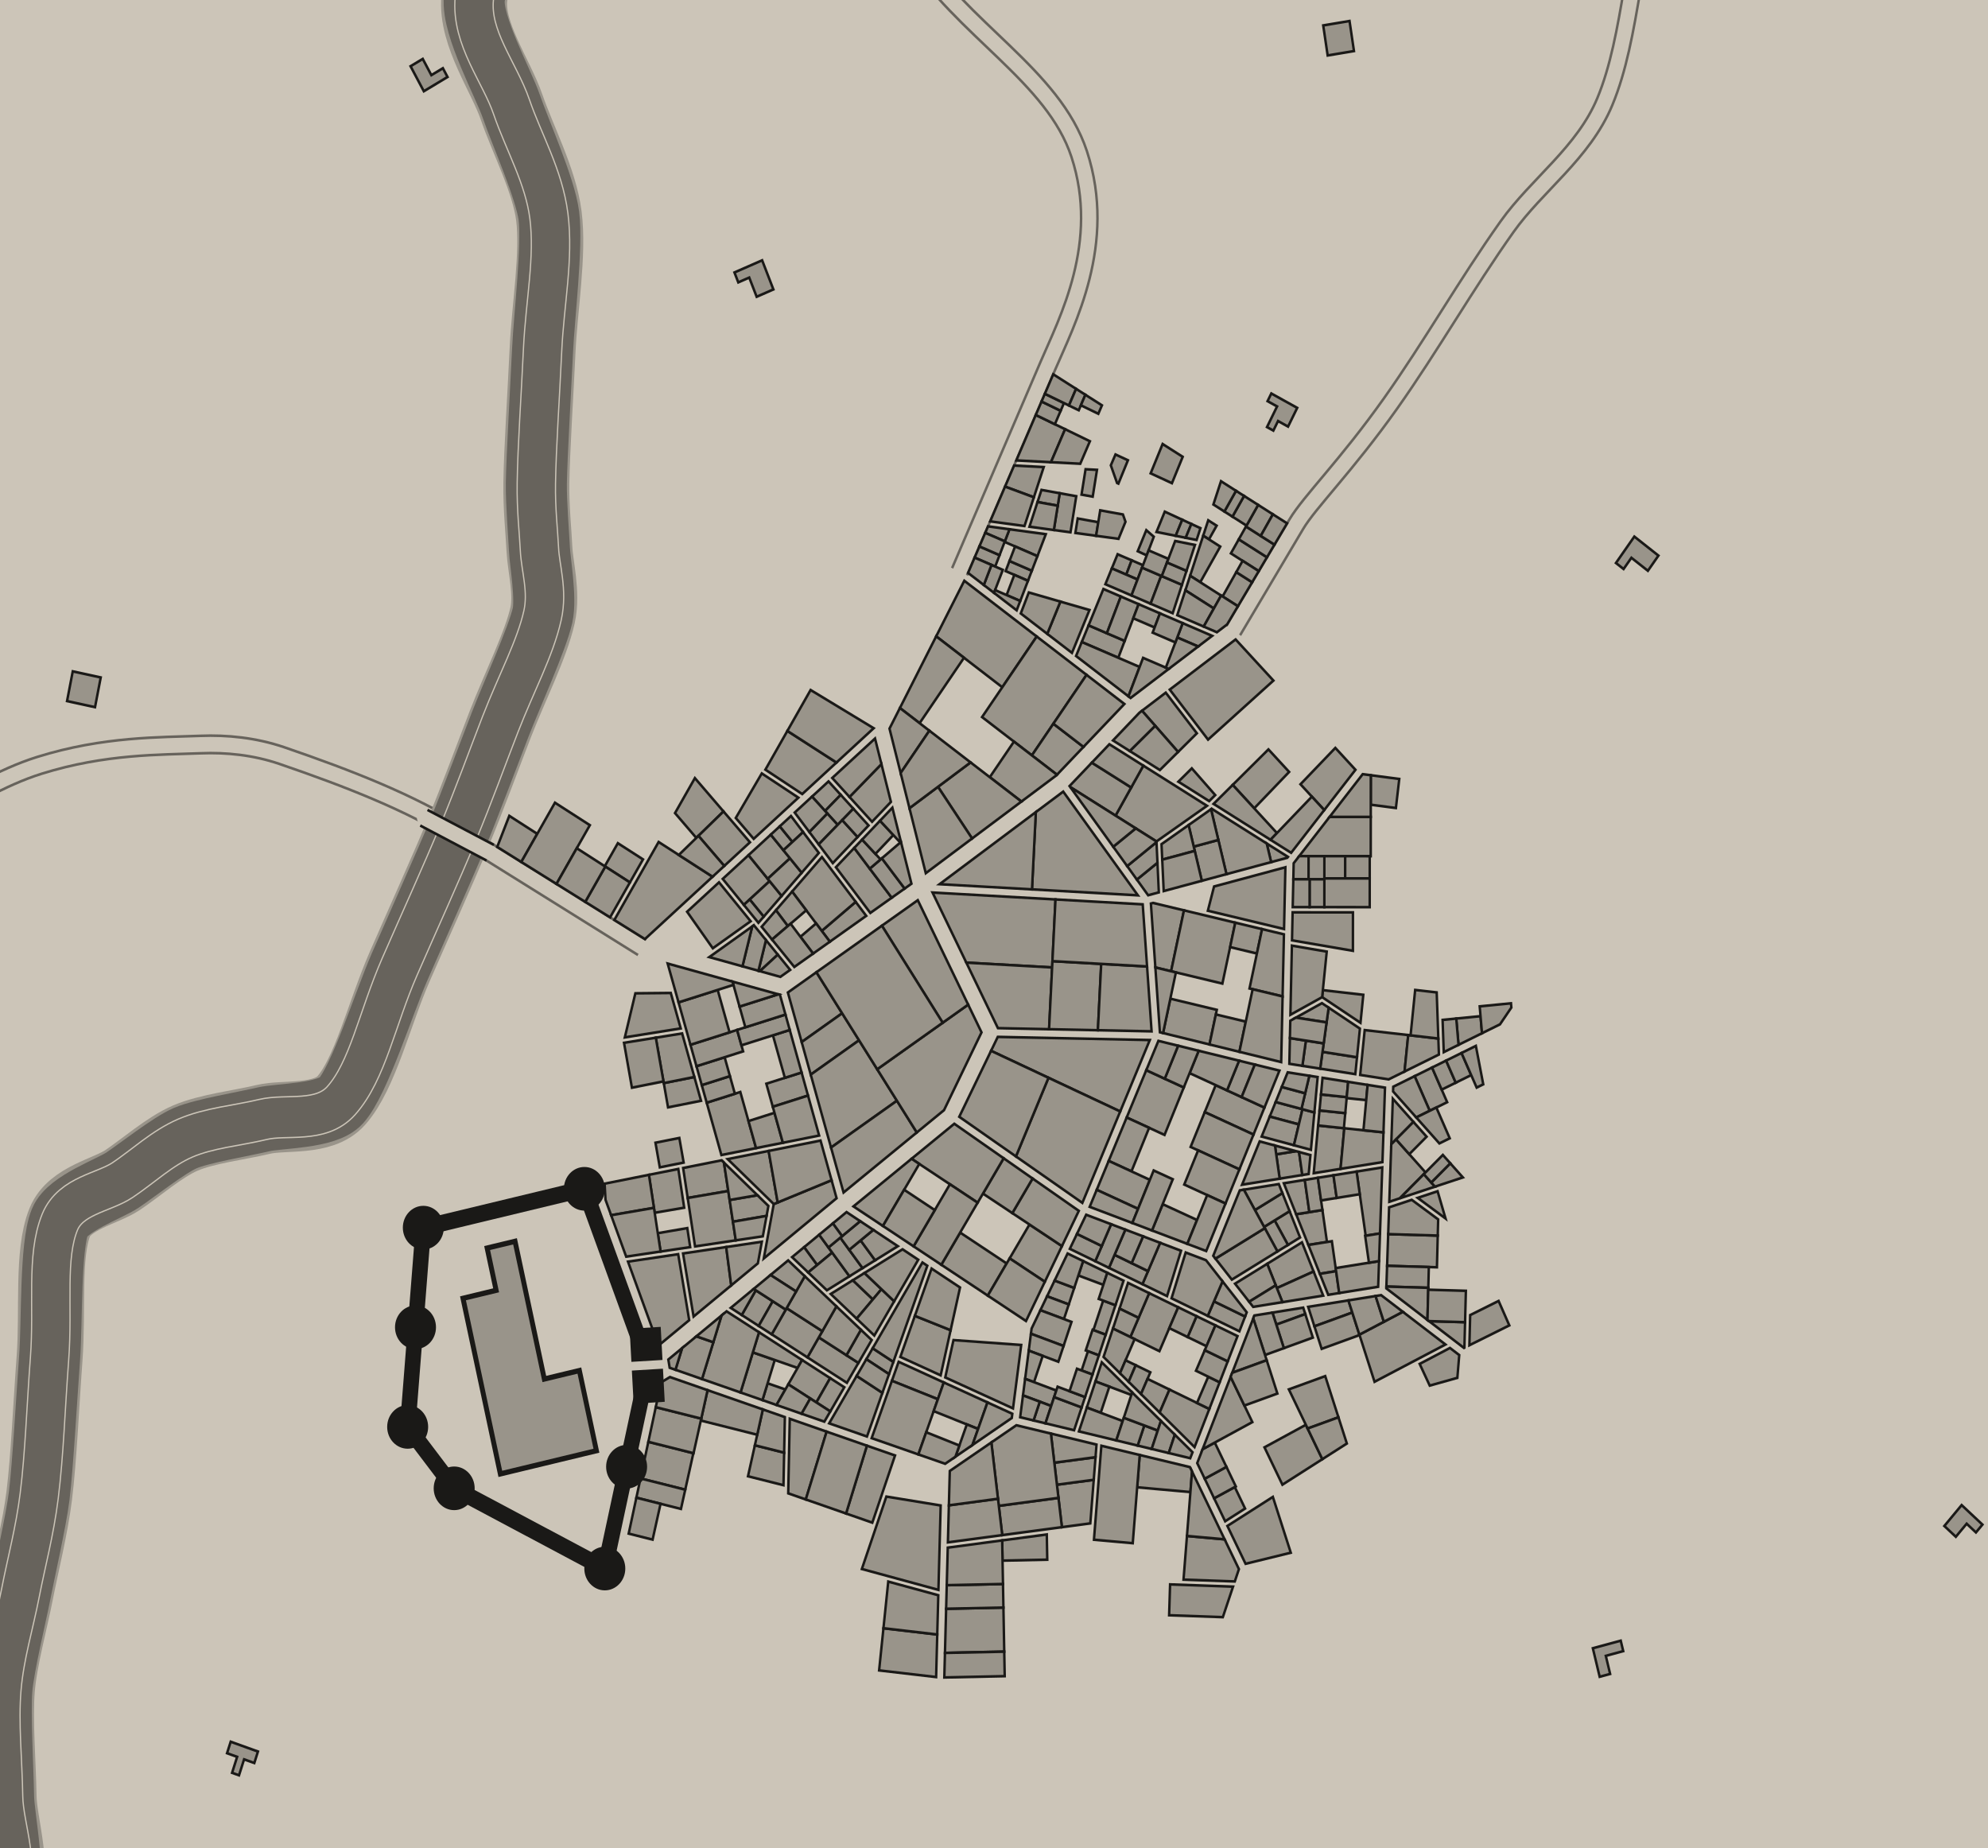 <?xml version="1.0" encoding="UTF-8" standalone="no"?>
<svg
   xmlns:dc="http://purl.org/dc/elements/1.1/"
   xmlns:cc="http://creativecommons.org/ns#"
   xmlns:rdf="http://www.w3.org/1999/02/22-rdf-syntax-ns#"
   xmlns:svg="http://www.w3.org/2000/svg"
   xmlns="http://www.w3.org/2000/svg"
   xmlns:sodipodi="http://sodipodi.sourceforge.net/DTD/sodipodi-0.dtd"
   xmlns:inkscape="http://www.inkscape.org/namespaces/inkscape"
   width="2527.185"
   height="2349.682"
   id="svg2"
   version="1.1"
   inkscape:version="0.91 r13725"
   sodipodi:docname="town-map2.svg">
  <defs
     id="defs1108" />
  <sodipodi:namedview
     pagecolor="#ffffff"
     bordercolor="#666666"
     borderopacity="1"
     objecttolerance="10"
     gridtolerance="10"
     guidetolerance="10"
     inkscape:pageopacity="0"
     inkscape:pageshadow="2"
     inkscape:window-width="1366"
     inkscape:window-height="704"
     id="namedview1106"
     showgrid="false"
     inkscape:zoom="0.20538376"
     inkscape:cx="865.79287"
     inkscape:cy="1120.4124"
     inkscape:window-x="0"
     inkscape:window-y="27"
     inkscape:window-maximized="1"
     inkscape:current-layer="svg2"
     fit-margin-top="0"
     fit-margin-left="0"
     fit-margin-right="0"
     fit-margin-bottom="0" />
  <rect
     x="0"
     y="0"
     width="2527.185"
     height="2349.682"
     id="background"
     style="fill:#ccc5b8" />
  <g
     id="map"
     transform="matrix(10.418,0,0,11.094,1350.734,1382.869)">
    <g
       id="g6"
       style="fill:none">
      <path
         d="m -51.304,-16.083 -22.444,-13.145 c -5.885,-3.447 -13.252,-6.184 -21.492,-8.833 -3.348,-1.076 -6.783,-1.389 -9.936,-1.271 -4.91,0.184 -11.719,0.049 -19.657,2.378 -9.298,2.728 -17.651,10.284 -28.186,11.661 -6.791,0.888 -16.113,-0.415 -26.026,-4.572 -17.157,-7.195 -34.009,-18.581 -53.103,-28.61 -11.575,-6.079 -23.213,-12.062 -34.961,-17.644 -17.052,-8.103 -38.449,-11.26 -54.426,-24.829 -13.911,-11.815 -13.911,-11.815 -29.328,-46.302"
         id="path8"
         inkscape:connector-curvature="0"
         style="stroke:#67635c;stroke-width:2.3;stroke-linecap:butt;stroke-linejoin:round" />
      <path
         d="m -51.304,-16.083 -22.444,-13.145 c -5.885,-3.447 -13.252,-6.184 -21.492,-8.833 -3.348,-1.076 -6.783,-1.389 -9.936,-1.271 -4.91,0.184 -11.719,0.049 -19.657,2.378 -9.298,2.728 -17.651,10.284 -28.186,11.661 -6.791,0.888 -16.113,-0.415 -26.026,-4.572 -17.157,-7.195 -34.009,-18.581 -53.103,-28.61 -11.575,-6.079 -23.213,-12.062 -34.961,-17.644 -17.052,-8.103 -38.449,-11.26 -54.426,-24.829 -13.911,-11.815 -13.911,-11.815 -29.328,-46.302"
         id="path10"
         inkscape:connector-curvature="0"
         style="stroke:#ccc5b8;stroke-width:1.7;stroke-linecap:round;stroke-linejoin:round" />
    </g>
    <g
       id="g12"
       style="fill:none">
      <path
         d="m 20.82,-52.394 7.705,-12.194 c 1.617,-2.558 6.109,-6.687 11.505,-13.84 4.926,-6.53 9.208,-13.633 14.214,-20.254 3.612,-4.778 9.322,-8.448 11.922,-14.316 3.357,-7.577 3.338,-17.725 6.89,-28.15 3.743,-10.987 7.191,-21.732 13.015,-30.277 5.158,-7.568 12.789,-11.231 17.955,-15.165 3.798,-2.892 9.474,-4.172 13.066,-8.457 4.548,-5.425 15.793,-12.893 16.27,-26.536 0.731,-20.921 0.731,-20.921 -13.196,-61.463"
         id="path14"
         inkscape:connector-curvature="0"
         style="stroke:#67635c;stroke-width:2.3;stroke-linecap:butt;stroke-linejoin:round" />
      <path
         d="m 20.82,-52.394 7.705,-12.194 c 1.617,-2.558 6.109,-6.687 11.505,-13.84 4.926,-6.53 9.208,-13.633 14.214,-20.254 3.612,-4.778 9.322,-8.448 11.922,-14.316 3.357,-7.577 3.338,-17.725 6.89,-28.15 3.743,-10.987 7.191,-21.732 13.015,-30.277 5.158,-7.568 12.789,-11.231 17.955,-15.165 3.798,-2.892 9.474,-4.172 13.066,-8.457 4.548,-5.425 15.793,-12.893 16.27,-26.536 0.731,-20.921 0.731,-20.921 -13.196,-61.463"
         id="path16"
         inkscape:connector-curvature="0"
         style="stroke:#ccc5b8;stroke-width:1.7;stroke-linecap:round;stroke-linejoin:round" />
    </g>
    <g
       id="g18"
       style="fill:none">
      <path
         d="m -12.567,-59.137 10.775,-23.6 c 2.302,-5.042 7.392,-14.052 3.822,-24.259 -3.16,-9.032 -14.275,-14.199 -20.534,-23.515 -5.719,-8.511 -11.082,-17.051 -12.577,-25.761 -1.167,-6.801 2.371,-15.057 3.921,-24.666 2.469,-15.297 6.942,-30.657 7.576,-46.578 0.393,-9.874 -1.96,-19.249 -4.623,-27.57 -4.251,-13.283 -11.936,-23.982 -15.376,-34.918 -2.118,-6.732 -2.7,-13.046 -0.807,-16.528 2.912,-5.354 2.912,-5.354 15.276,-10.077"
         id="path20"
         inkscape:connector-curvature="0"
         style="stroke:#67635c;stroke-width:2.3;stroke-linecap:butt;stroke-linejoin:round" />
      <path
         d="m -12.567,-59.137 10.775,-23.6 c 2.302,-5.042 7.392,-14.052 3.822,-24.259 -3.16,-9.032 -14.275,-14.199 -20.534,-23.515 -5.719,-8.511 -11.082,-17.051 -12.577,-25.761 -1.167,-6.801 2.371,-15.057 3.921,-24.666 2.469,-15.297 6.942,-30.657 7.576,-46.578 0.393,-9.874 -1.96,-19.249 -4.623,-27.57 -4.251,-13.283 -11.936,-23.982 -15.376,-34.918 -2.118,-6.732 -2.7,-13.046 -0.807,-16.528 2.912,-5.354 2.912,-5.354 15.276,-10.077"
         id="path22"
         inkscape:connector-curvature="0"
         style="stroke:#ccc5b8;stroke-width:1.7;stroke-linecap:round;stroke-linejoin:round" />
    </g>
    <g
       id="g24"
       style="fill:none">
      <path
         d="m -207.558,172.077 c 3.216,-14.38 3.216,-14.38 6.58,-19.577 2.897,-4.476 9.412,-7.876 13.287,-11.118 4.548,-3.805 9.672,-8.515 13.287,-11.118 2.561,-1.844 5.937,-3.1 7.838,-4.092 1.773,-0.926 5.271,-2.018 7.838,-4.092 3.98,-3.216 9.646,-9.247 14.857,-14.243 5.124,-4.912 12.33,-9.654 14.857,-14.243 1.971,-3.581 -0.148,-9.043 -0.203,-12.372 -0.062,-3.802 -0.522,-8.772 -0.203,-12.372 0.304,-3.438 1.608,-7.808 2.276,-11.052 0.622,-3.018 1.793,-7.402 2.276,-11.052 0.57,-4.314 0.852,-10.619 1.258,-15.68 0.441,-5.496 -0.302,-12.089 1.258,-15.68 1.194,-2.746 5.598,-3.52 7.648,-4.809 2.264,-1.424 5.108,-3.78 7.648,-4.809 2.638,-1.069 6.588,-1.485 9.514,-2.145 2.547,-0.574 7.284,0.198 9.514,-2.145 2.913,-3.061 4.642,-9.982 7.14,-15.354 2.255,-4.85 5.199,-10.962 7.14,-15.354 1.73,-3.916 3.698,-8.944 5.148,-12.451 1.749,-4.231 4.337,-9.049 5.148,-12.451 0.606,-2.547 -0.282,-5.65 -0.378,-7.576 -0.09,-1.81 -0.424,-4.842 -0.378,-7.576 0.066,-3.928 0.502,-10.06 0.764,-15.317 0.239,-4.797 1.357,-10.968 0.764,-15.317 -0.551,-4.047 -3.223,-8.826 -4.549,-12.456 -1.32,-3.614 -4.966,-8.376 -4.549,-12.456 0.475,-4.643 4.973,-10.494 7.424,-15.668 2.686,-5.668 6.328,-11.697 7.424,-15.668 0.655,-2.375 -1.071,-4.926 -1.366,-6.287 -0.325,-1.498 -0.294,-4.225 -1.366,-6.287 -1.561,-3.003 -4.984,-7.199 -7.632,-11.024 -2.019,-2.917 -4.761,-7.573 -7.632,-11.024 -3.567,-4.288 -9.444,-10.109 -14.07,-15.06 -4.589,-4.911 -9.666,-11.55 -14.07,-15.06 -3.69,-2.942 -9.406,-4.703 -12.942,-6.471 -3.879,-1.939 -3.879,-1.939 -12.942,-6.471"
         id="path26"
         inkscape:connector-curvature="0"
         style="stroke:#99948a;stroke-width:8.051;stroke-linecap:butt;stroke-linejoin:round" />
      <path
         d="m -207.558,172.077 c 3.964,-15.535 3.964,-15.535 6.58,-19.577 2.253,-3.481 10.273,-8.596 13.287,-11.118 3.537,-2.96 10.475,-9.094 13.287,-11.118 1.992,-1.434 6.36,-3.32 7.838,-4.092 1.379,-0.72 5.841,-2.479 7.838,-4.092 3.096,-2.501 10.804,-10.357 14.857,-14.243 3.985,-3.82 12.892,-10.674 14.857,-14.243 1.533,-2.785 -0.16,-9.783 -0.203,-12.372 -0.049,-2.957 -0.451,-9.572 -0.203,-12.372 0.237,-2.674 1.756,-8.529 2.276,-11.052 0.483,-2.348 1.901,-8.213 2.276,-11.052 0.444,-3.355 0.943,-11.744 1.258,-15.68 0.343,-4.275 0.044,-12.887 1.258,-15.68 0.928,-2.135 6.054,-3.806 7.648,-4.809 1.761,-1.107 5.672,-4.008 7.648,-4.809 2.052,-0.831 7.238,-1.632 9.514,-2.145 1.981,-0.447 7.779,-0.323 9.514,-2.145 2.266,-2.381 5.197,-11.176 7.14,-15.354 1.754,-3.772 5.63,-11.938 7.14,-15.354 1.346,-3.046 4.02,-9.724 5.148,-12.451 1.36,-3.291 4.517,-9.805 5.148,-12.451 0.472,-1.981 -0.303,-6.078 -0.378,-7.576 -0.07,-1.408 -0.414,-5.45 -0.378,-7.576 0.051,-3.055 0.56,-11.228 0.764,-15.317 0.186,-3.731 1.225,-11.934 0.764,-15.317 -0.429,-3.147 -3.518,-9.632 -4.549,-12.456 -1.026,-2.811 -4.873,-9.282 -4.549,-12.456 0.369,-3.611 5.517,-11.644 7.424,-15.668 2.089,-4.409 6.572,-12.579 7.424,-15.668 0.51,-1.847 -1.136,-5.229 -1.366,-6.287 -0.253,-1.165 -0.533,-4.683 -1.366,-6.287 -1.214,-2.336 -5.572,-8.049 -7.632,-11.024 -1.571,-2.269 -5.399,-8.34 -7.632,-11.024 -2.775,-3.335 -10.472,-11.209 -14.07,-15.06 -3.569,-3.82 -10.645,-12.33 -14.07,-15.06 -2.87,-2.288 -10.191,-5.096 -12.942,-6.471 -3.017,-1.508 -3.017,-1.508 -12.942,-6.471"
         id="path28"
         inkscape:connector-curvature="0"
         style="stroke:#67635c;stroke-width:7.451;stroke-linecap:round;stroke-linejoin:round" />
      <path
         d="m -207.558,172.077 c 2.843,-13.803 2.843,-13.803 6.58,-19.577 3.219,-4.973 8.982,-7.515 13.287,-11.118 5.053,-4.228 9.27,-8.226 13.287,-11.118 2.846,-2.049 5.726,-2.989 7.838,-4.092 1.97,-1.028 4.986,-1.788 7.838,-4.092 4.423,-3.573 9.067,-8.692 14.857,-14.243 5.693,-5.458 12.05,-9.144 14.857,-14.243 2.19,-3.978 -0.142,-8.673 -0.203,-12.372 -0.069,-4.225 -0.557,-8.372 -0.203,-12.372 0.338,-3.82 1.534,-7.447 2.276,-11.052 0.691,-3.354 1.74,-6.996 2.276,-11.052 0.634,-4.793 0.807,-10.057 1.258,-15.68 0.49,-6.106 -0.476,-11.69 1.258,-15.68 1.326,-3.051 5.37,-3.377 7.648,-4.809 2.516,-1.582 4.826,-3.665 7.648,-4.809 2.932,-1.188 6.263,-1.412 9.514,-2.145 2.831,-0.638 7.036,0.458 9.514,-2.145 3.237,-3.401 4.364,-9.385 7.14,-15.354 2.506,-5.389 4.984,-10.474 7.14,-15.354 1.923,-4.351 3.537,-8.555 5.148,-12.451 1.943,-4.701 4.247,-8.671 5.148,-12.451 0.674,-2.83 -0.271,-5.436 -0.378,-7.576 -0.1,-2.011 -0.429,-4.538 -0.378,-7.576 0.074,-4.365 0.473,-9.476 0.764,-15.317 0.266,-5.33 1.422,-10.485 0.764,-15.317 -0.613,-4.496 -3.076,-8.423 -4.549,-12.456 -1.466,-4.015 -5.012,-7.923 -4.549,-12.456 0.527,-5.159 4.7,-9.92 7.424,-15.668 2.984,-6.298 6.206,-11.255 7.424,-15.668 0.728,-2.639 -1.038,-4.775 -1.366,-6.287 -0.362,-1.664 -0.175,-3.996 -1.366,-6.287 -1.734,-3.337 -4.689,-6.774 -7.632,-11.024 -2.244,-3.241 -4.442,-7.19 -7.632,-11.024 -3.964,-4.764 -8.93,-9.559 -14.07,-15.06 -5.098,-5.457 -9.176,-11.159 -14.07,-15.06 -4.1,-3.268 -9.013,-4.506 -12.942,-6.471 -4.31,-2.155 -4.31,-2.155 -12.942,-6.471"
         id="path30"
         inkscape:connector-curvature="0"
         style="stroke:#ccc5b8;stroke-width:4.831;stroke-linecap:butt;stroke-linejoin:round" />
      <path
         d="m -207.558,172.077 c 2.843,-13.803 2.843,-13.803 6.58,-19.577 3.219,-4.973 8.982,-7.515 13.287,-11.118 5.053,-4.228 9.27,-8.226 13.287,-11.118 2.846,-2.049 5.726,-2.989 7.838,-4.092 1.97,-1.028 4.986,-1.788 7.838,-4.092 4.423,-3.573 9.067,-8.692 14.857,-14.243 5.693,-5.458 12.05,-9.144 14.857,-14.243 2.19,-3.978 -0.142,-8.673 -0.203,-12.372 -0.069,-4.225 -0.557,-8.372 -0.203,-12.372 0.338,-3.82 1.534,-7.447 2.276,-11.052 0.691,-3.354 1.74,-6.996 2.276,-11.052 0.634,-4.793 0.807,-10.057 1.258,-15.68 0.49,-6.106 -0.476,-11.69 1.258,-15.68 1.326,-3.051 5.37,-3.377 7.648,-4.809 2.516,-1.582 4.826,-3.665 7.648,-4.809 2.932,-1.188 6.263,-1.412 9.514,-2.145 2.831,-0.638 7.036,0.458 9.514,-2.145 3.237,-3.401 4.364,-9.385 7.14,-15.354 2.506,-5.389 4.984,-10.474 7.14,-15.354 1.923,-4.351 3.537,-8.555 5.148,-12.451 1.943,-4.701 4.247,-8.671 5.148,-12.451 0.674,-2.83 -0.271,-5.436 -0.378,-7.576 -0.1,-2.011 -0.429,-4.538 -0.378,-7.576 0.074,-4.365 0.473,-9.476 0.764,-15.317 0.266,-5.33 1.422,-10.485 0.764,-15.317 -0.613,-4.496 -3.076,-8.423 -4.549,-12.456 -1.466,-4.015 -5.012,-7.923 -4.549,-12.456 0.527,-5.159 4.7,-9.92 7.424,-15.668 2.984,-6.298 6.206,-11.255 7.424,-15.668 0.728,-2.639 -1.038,-4.775 -1.366,-6.287 -0.362,-1.664 -0.175,-3.996 -1.366,-6.287 -1.734,-3.337 -4.689,-6.774 -7.632,-11.024 -2.244,-3.241 -4.442,-7.19 -7.632,-11.024 -3.964,-4.764 -8.93,-9.559 -14.07,-15.06 -5.098,-5.457 -9.176,-11.159 -14.07,-15.06 -4.1,-3.268 -9.013,-4.506 -12.942,-6.471 -4.31,-2.155 -4.31,-2.155 -12.942,-6.471"
         id="path32"
         inkscape:connector-curvature="0"
         style="stroke:#67635c;stroke-width:4.531;stroke-linecap:round;stroke-linejoin:round" />
      <g
         id="g34"
         style="fill:none">
        <line
           x1="-77.934"
           y1="-30.948"
           x2="-69.843"
           y2="-26.941"
           id="line36"
           style="stroke:#1a1917;stroke-width:2.3;stroke-linecap:butt;stroke-linejoin:round" />
        <line
           x1="-77.934"
           y1="-30.948"
           x2="-69.843"
           y2="-26.941"
           id="line38"
           style="stroke:#ccc5b8;stroke-width:1.7;stroke-linecap:round;stroke-linejoin:round" />
      </g>
    </g>
    <g
       id="g40"
       style="fill:#99948a;stroke:#1a1917;stroke-width:0.3">
      <polygon
         points="10.645,-5.473 7.035,2.713 -8.724,-4.236 -7.903,-5.835 "
         id="polygon42" />
      <polygon
         points="2.416,13.186 -5.689,7.863 -1.717,-1.146 7.035,2.713 "
         id="polygon44" />
      <polygon
         points="-8.724,-4.236 -1.717,-1.146 -5.689,7.863 -12.605,3.321 "
         id="polygon46" />
    </g>
    <g
       id="g48"
       style="fill:#99948a;stroke:#1a1917;stroke-width:0.3">
      <polygon
         points="-0.859,-21.584 -1.271,-13.789 -11.74,-14.342 -15.866,-22.376 "
         id="polygon50" />
      <polygon
         points="-7.885,-6.835 -11.74,-14.342 -1.271,-13.789 -1.644,-6.713 "
         id="polygon52" />
      <polygon
         points="-1.233,-14.513 4.715,-14.199 4.314,-6.597 -1.644,-6.713 "
         id="polygon54" />
      <polygon
         points="10.866,-6.469 4.314,-6.597 4.715,-14.199 10.313,-13.904 "
         id="polygon56" />
      <polygon
         points="9.783,-21.022 10.313,-13.904 -1.233,-14.513 -0.859,-21.584 "
         id="polygon58" />
    </g>
    <g
       id="g60"
       style="fill:#99948a;stroke:#1a1917;stroke-width:0.3">
      <polygon
         points="24.636,2.266 23.3,5.359 17.35,2.788 18.687,-0.305 "
         id="polygon62" />
      <polygon
         points="15.627,6.774 17.35,2.788 23.3,5.359 21.577,9.346 "
         id="polygon64" />
      <polygon
         points="21.539,-3.107 23.464,-2.663 21.853,1.064 20.069,0.293 "
         id="polygon66" />
      <polygon
         points="24.636,2.266 21.853,1.064 23.464,-2.663 26.467,-1.97 "
         id="polygon68" />
      <polygon
         points="16.611,-4.244 21.539,-3.107 20.069,0.293 15.504,-1.681 "
         id="polygon70" />
      <polygon
         points="7.824,3.402 10.215,-2.019 14.794,-0.04 12.444,5.399 "
         id="polygon72" />
      <polygon
         points="14.794,-0.04 12.47,-1.044 14.103,-4.823 16.611,-4.244 "
         id="polygon74" />
      <polygon
         points="11.696,-5.378 14.103,-4.823 12.47,-1.044 10.215,-2.019 "
         id="polygon76" />
      <polygon
         points="7.824,3.402 10.564,4.586 8.407,9.576 5.63,8.376 "
         id="polygon78" />
      <polygon
         points="10.653,10.547 9.216,13.873 4.168,11.691 5.63,8.376 "
         id="polygon80" />
      <polygon
         points="3.31,13.638 4.168,11.691 9.216,13.873 8.516,15.493 "
         id="polygon82" />
      <polygon
         points="19.884,13.262 14.849,11.086 16.542,7.17 21.577,9.346 "
         id="polygon84" />
      <polygon
         points="10.914,16.347 12.217,13.335 16.41,15.147 15.227,17.884 "
         id="polygon86" />
      <polygon
         points="17.531,18.705 15.227,17.884 17.644,12.294 19.884,13.262 "
         id="polygon88" />
      <polygon
         points="11.117,9.473 13.45,10.481 10.914,16.347 8.516,15.493 "
         id="polygon90" />
    </g>
    <g
       id="g92"
       style="fill:#99948a;stroke:#1a1917;stroke-width:0.3">
      <polygon
         points="-14.797,20.275 -12.496,16.587 -6.821,20.127 -9.121,23.815 "
         id="polygon94" />
      <polygon
         points="-0.074,18.136 -2.163,22.226 -6.458,19.546 -4.037,15.664 "
         id="polygon96" />
      <polygon
         points="-9.121,23.815 -6.458,19.546 -2.163,22.226 -4.459,26.723 "
         id="polygon98" />
      <polygon
         points="-0.074,18.136 -6.13,14.359 -3.657,10.394 1.986,14.1 "
         id="polygon100" />
      <polygon
         points="-7.187,8.075 -3.657,10.394 -6.13,14.359 -9.712,12.124 "
         id="polygon102" />
      <polygon
         points="-7.187,8.075 -10.361,13.164 -18.425,8.134 -13.21,4.12 "
         id="polygon104" />
      <polygon
         points="-14.797,20.275 -18.18,18.165 -13.744,11.054 -10.361,13.164 "
         id="polygon106" />
      <polygon
         points="-18.425,8.134 -17.481,8.723 -21.917,15.834 -25.514,13.59 "
         id="polygon108" />
      <polygon
         points="-21.917,15.834 -19.328,11.683 -15.59,14.014 -18.18,18.165 "
         id="polygon110" />
    </g>
    <g
       id="g112"
       style="fill:#99948a;stroke:#1a1917;stroke-width:0.3">
      <polygon
         points="-30.033,-13.244 -26.894,-8.539 -31.833,-5.243 -33.516,-10.92 "
         id="polygon114" />
      <polygon
         points="-30.727,-1.511 -31.833,-5.243 -26.894,-8.539 -24.83,-5.446 "
         id="polygon116" />
      <polygon
         points="-28.249,6.847 -30.727,-1.511 -24.83,-5.446 -20.208,1.482 "
         id="polygon118" />
      <polygon
         points="-26.722,11.997 -28.249,6.847 -20.208,1.482 -17.783,5.116 "
         id="polygon120" />
      <polygon
         points="-9.886,-6.352 -14.463,2.56 -17.783,5.116 -22.615,-2.126 -11.518,-9.531 "
         id="polygon122" />
      <polygon
         points="-11.518,-9.531 -14.626,-7.457 -22.044,-18.575 -17.663,-21.497 "
         id="polygon124" />
      <polygon
         points="-30.033,-13.244 -22.044,-18.575 -14.626,-7.457 -22.615,-2.126 "
         id="polygon126" />
    </g>
    <g
       id="g128"
       style="fill:#99948a;stroke:#1a1917;stroke-width:0.3">
      <polygon
         points="9.192,-22.055 -3.729,-22.737 -3.261,-31.592 0.081,-33.942 "
         id="polygon130" />
      <polygon
         points="-15.006,-23.332 -3.261,-31.592 -3.729,-22.737 "
         id="polygon132" />
    </g>
    <g
       id="g134"
       style="fill:#99948a;stroke:#1a1917;stroke-width:0.3">
      <polygon
         points="27.028,-18.196 17.73,-20.292 18.488,-23.068 27.191,-25.27 "
         id="polygon136" />
      <polygon
         points="11.324,-13.788 10.779,-21.117 11.046,-21.184 14.818,-20.334 13.245,-13.355 "
         id="polygon138" />
      <polygon
         points="19.504,-11.943 13.245,-13.355 14.818,-20.334 21.078,-18.922 "
         id="polygon140" />
      <polygon
         points="12.264,-6.274 13.152,-10.211 18.825,-8.932 17.931,-4.966 "
         id="polygon142" />
      <polygon
         points="11.324,-13.788 13.831,-13.222 12.264,-6.274 11.877,-6.363 "
         id="polygon144" />
      <polygon
         points="24.346,-18.185 23.715,-15.387 20.447,-16.123 21.078,-18.922 "
         id="polygon146" />
      <polygon
         points="26.851,-10.471 22.812,-11.381 24.346,-18.185 27.014,-17.584 "
         id="polygon148" />
      <polygon
         points="17.931,-4.966 18.707,-8.407 22.359,-7.584 21.579,-4.124 "
         id="polygon150" />
      <polygon
         points="26.679,-2.947 21.579,-4.124 23.196,-11.295 26.851,-10.471 "
         id="polygon152" />
    </g>
    <g
       id="g154"
       style="fill:#99948a;stroke:#1a1917;stroke-width:0.3">
      <polygon
         points="17.717,26.136 18.477,24.472 22.278,26.207 21.58,27.9 "
         id="polygon156" />
      <polygon
         points="22.476,25.728 22.278,26.207 18.477,24.472 19.523,22.18 "
         id="polygon158" />
      <polygon
         points="13.3,24.12 15.024,18.873 17.508,19.758 19.523,22.18 17.717,26.136 "
         id="polygon160" />
      <polygon
         points="12.751,23.869 9.747,22.497 11.908,17.763 14.459,18.672 "
         id="polygon162" />
      <polygon
         points="5.663,20.632 6.345,19.138 10.429,21.003 9.747,22.497 "
         id="polygon164" />
      <polygon
         points="10.429,21.003 8.426,20.088 9.826,17.021 11.908,17.763 "
         id="polygon166" />
      <polygon
         points="7.663,16.25 9.826,17.021 8.426,20.088 6.345,19.138 "
         id="polygon168" />
      <polygon
         points="5.663,20.632 3.99,19.868 5.925,15.631 7.663,16.25 "
         id="polygon170" />
      <polygon
         points="0.887,18.452 1.759,16.743 4.786,18.125 3.99,19.868 "
         id="polygon172" />
      <polygon
         points="5.925,15.631 4.786,18.125 1.759,16.743 2.881,14.546 "
         id="polygon174" />
      <polygon
         points="8.494,34.908 8.394,35.191 4.014,33.649 4.786,31.458 "
         id="polygon176" />
      <polygon
         points="4.014,33.649 5.711,34.246 4.656,37.241 2.959,36.643 "
         id="polygon178" />
      <polygon
         points="1.998,39.371 2.959,36.643 7.339,38.186 6.558,40.404 "
         id="polygon180" />
      <polygon
         points="10.876,41.382 9.164,40.994 9.975,38.691 11.62,39.27 "
         id="polygon182" />
      <polygon
         points="7.472,37.809 9.975,38.691 9.164,40.994 6.558,40.404 "
         id="polygon184" />
      <polygon
         points="12.006,38.175 11.62,39.27 7.472,37.809 8.494,34.908 "
         id="polygon186" />
      <polygon
         points="12.006,38.175 13.699,39.751 12.958,41.853 10.876,41.382 "
         id="polygon188" />
      <polygon
         points="15.58,42.447 12.958,41.853 13.699,39.751 15.862,41.763 "
         id="polygon190" />
      <polygon
         points="11.82,30.179 8.272,28.559 10.568,23.531 14.115,25.151 "
         id="polygon192" />
      <polygon
         points="10.568,23.531 9.275,26.364 6.954,25.304 7.992,22.355 "
         id="polygon194" />
      <polygon
         points="6.149,27.59 6.954,25.304 9.275,26.364 8.272,28.559 "
         id="polygon196" />
      <polygon
         points="6.149,27.59 8.796,28.799 7.011,32.708 5.003,30.841 "
         id="polygon198" />
      <polygon
         points="7.689,31.223 8.931,31.79 8.064,33.688 7.011,32.708 "
         id="polygon200" />
      <polygon
         points="9.575,35.094 8.064,33.688 8.931,31.79 10.713,32.604 "
         id="polygon202" />
      <polygon
         points="10.369,33.356 13.051,34.58 11.85,37.21 9.575,35.094 "
         id="polygon204" />
      <polygon
         points="16.107,41.171 11.85,37.21 13.051,34.58 17.91,36.799 "
         id="polygon206" />
      <polygon
         points="17.91,36.799 16.405,36.112 17.777,33.106 19.17,33.742 "
         id="polygon208" />
      <polygon
         points="17.564,29.612 15.259,28.559 16.35,26.171 18.655,27.224 "
         id="polygon210" />
      <polygon
         points="14.115,25.151 16.35,26.171 15.259,28.559 13.025,27.539 "
         id="polygon212" />
      <polygon
         points="16.281,32.423 17.357,30.066 20.159,31.345 19.17,33.742 "
         id="polygon214" />
      <polygon
         points="21.351,28.455 20.159,31.345 17.357,30.066 18.655,27.224 "
         id="polygon216" />
      <polygon
         points="5.264,28.295 3.765,27.767 4.957,24.384 6.456,24.912 "
         id="polygon218" />
      <polygon
         points="5.463,21.201 4.977,22.579 1.929,21.505 2.511,19.853 "
         id="polygon220" />
      <polygon
         points="6.456,24.912 4.409,24.191 5.463,21.201 7.444,22.105 "
         id="polygon222" />
      <polygon
         points="1.426,22.932 0.76,24.824 -1.89,23.89 -0.969,22.088 "
         id="polygon224" />
      <polygon
         points="-2.705,25.488 -1.89,23.89 0.76,24.824 0.169,26.501 "
         id="polygon226" />
      <polygon
         points="2.511,19.853 1.426,22.932 -0.969,22.088 0.614,18.987 "
         id="polygon228" />
      <polygon
         points="4.431,30.658 2.831,30.095 3.663,27.731 5.264,28.295 "
         id="polygon230" />
      <polygon
         points="3.656,32.859 2.325,32.39 3.1,30.189 4.431,30.658 "
         id="polygon232" />
      <polygon
         points="-3.777,27.588 -2.705,25.488 1.095,26.827 0.123,29.584 -3.859,28.181 "
         id="polygon234" />
      <polygon
         points="-4.125,30.118 -3.859,28.181 0.123,29.584 -0.513,31.39 "
         id="polygon236" />
      <polygon
         points="-4.125,30.118 -2.421,30.718 -3.482,33.729 -4.568,33.347 "
         id="polygon238" />
      <polygon
         points="-0.761,34.688 -1.385,36.46 -4.829,35.247 -4.568,33.347 "
         id="polygon240" />
      <polygon
         points="-2.085,38.447 -3.537,38.118 -2.78,35.969 -1.385,36.46 "
         id="polygon242" />
      <polygon
         points="-4.829,35.247 -2.78,35.969 -3.537,38.118 -5.172,37.748 "
         id="polygon244" />
      <polygon
         points="-2.085,38.447 -1.026,35.439 2.331,36.622 1.409,39.238 "
         id="polygon246" />
      <polygon
         points="-1.026,35.439 -0.608,34.252 2.749,35.435 2.331,36.622 "
         id="polygon248" />
      <polygon
         points="2.749,35.435 0.852,34.767 1.759,32.191 3.656,32.859 "
         id="polygon250" />
    </g>
    <g
       id="g252"
       style="fill:#99948a;stroke:#1a1917;stroke-width:0.3">
      <polygon
         points="-14.49,33.764 -15.213,35.686 -20.822,33.576 -20.002,31.399 "
         id="polygon254" />
      <polygon
         points="-23.294,40.146 -20.822,33.576 -15.213,35.686 -17.593,42.011 "
         id="polygon256" />
      <polygon
         points="-9.159,36.052 -10.302,39.092 -15.726,37.05 -14.49,33.764 "
         id="polygon258" />
      <polygon
         points="-10.997,40.936 -13.075,42.277 -11.681,38.573 -10.302,39.092 "
         id="polygon260" />
      <polygon
         points="-13.075,42.277 -14.323,43.082 -17.593,42.011 -16.636,39.468 -12.591,40.99 "
         id="polygon262" />
      <polygon
         points="-6.194,37.838 -10.997,40.936 -9.159,36.052 -6.127,37.353 "
         id="polygon264" />
      <polygon
         points="-14.313,33.187 -13.308,28.91 -5.045,29.468 -6.043,36.737 "
         id="polygon266" />
      <polygon
         points="-19.791,30.837 -18.02,26.131 -13.657,27.773 -14.873,32.947 "
         id="polygon268" />
      <polygon
         points="-12.508,22.881 -13.657,27.773 -18.02,26.131 -15.982,20.715 "
         id="polygon270" />
      <polygon
         points="-28.479,38.449 -25.123,33.013 -21.981,34.953 -23.865,39.959 "
         id="polygon272" />
      <polygon
         points="-20.646,31.405 -21.175,32.812 -23.943,31.103 -23.167,29.847 "
         id="polygon274" />
      <polygon
         points="-25.123,33.013 -23.943,31.103 -21.175,32.812 -21.981,34.953 "
         id="polygon276" />
      <polygon
         points="-16.501,20.391 -20.646,31.405 -23.167,29.847 -17.098,20.018 "
         id="polygon278" />
      <polygon
         points="-28.285,23.625 -25.592,22.052 -23.142,24.245 -25.123,26.457 "
         id="polygon280" />
      <polygon
         points="-22.096,23.077 -23.142,24.245 -25.592,22.052 -24.169,21.221 "
         id="polygon282" />
      <polygon
         points="-22.97,28.385 -25.123,26.457 -22.096,23.077 -20.548,24.463 "
         id="polygon284" />
      <polygon
         points="-17.607,19.701 -20.548,24.463 -24.169,21.221 -19.523,18.506 "
         id="polygon286" />
      <polygon
         points="-28.108,18.881 -29.947,20.31 -31.536,18.264 -29.698,16.836 "
         id="polygon288" />
      <polygon
         points="-33.001,19.402 -31.536,18.264 -29.947,20.31 -31.04,21.159 "
         id="polygon290" />
      <polygon
         points="-28.755,23.205 -31.04,21.159 -28.108,18.881 -26,21.595 "
         id="polygon292" />
      <polygon
         points="-28.565,18.293 -27.118,17.168 -24.403,20.662 -26,21.595 "
         id="polygon294" />
      <polygon
         points="-26.033,18.564 -24.642,17.484 -22.869,19.766 -24.403,20.662 "
         id="polygon296" />
      <polygon
         points="-20.098,18.147 -22.869,19.766 -24.642,17.484 -23.092,16.28 "
         id="polygon298" />
      <polygon
         points="-24.691,15.282 -23.092,16.28 -26.033,18.564 -27.118,17.168 "
         id="polygon300" />
      <polygon
         points="-24.691,15.282 -26.9,16.999 -28.032,15.542 -26.359,14.242 "
         id="polygon302" />
      <polygon
         points="-29.698,16.836 -28.032,15.542 -26.9,16.999 -28.565,18.293 "
         id="polygon304" />
      <polygon
         points="-31.13,30.888 -29.742,28.596 -24.908,31.524 -26.316,33.804 "
         id="polygon306" />
      <polygon
         points="-24.908,31.524 -26.369,30.64 -24.605,27.727 -23.29,28.904 "
         id="polygon308" />
      <polygon
         points="-27.594,25.05 -24.605,27.727 -26.369,30.64 -29.742,28.596 "
         id="polygon310" />
      <polygon
         points="-35.488,28.248 -33.671,25.247 -29.313,27.887 -31.13,30.888 "
         id="polygon312" />
      <polygon
         points="-27.594,25.05 -29.313,27.887 -33.671,25.247 -31.456,21.591 "
         id="polygon314" />
      <polygon
         points="-37.431,23.202 -35.359,24.457 -37.074,27.288 -39.145,26.033 "
         id="polygon316" />
      <polygon
         points="-35.488,28.248 -37.074,27.288 -35.359,24.457 -33.774,25.417 "
         id="polygon318" />
      <polygon
         points="-37.689,23.045 -37.431,23.202 -39.145,26.033 -40.488,25.22 "
         id="polygon320" />
      <polygon
         points="-31.456,21.591 -32.515,23.34 -35.636,21.45 -33.482,19.777 "
         id="polygon322" />
      <polygon
         points="-37.689,23.045 -35.636,21.45 -32.515,23.34 -33.774,25.417 "
         id="polygon324" />
      <polygon
         points="-36.619,35.786 -35.989,33.861 -33.825,34.569 -34.902,36.347 "
         id="polygon326" />
      <polygon
         points="-37.79,30.316 -35.115,31.192 -36.619,35.786 -39.293,34.911 "
         id="polygon328" />
      <polygon
         points="-31.781,31.195 -32.331,32.103 -37.79,30.316 -37.036,28.012 "
         id="polygon330" />
      <polygon
         points="-31.781,31.195 -28.355,33.27 -30.041,36.054 -33.467,33.979 "
         id="polygon332" />
      <polygon
         points="-28.341,37.084 -30.041,36.054 -28.355,33.27 -26.631,34.314 "
         id="polygon334" />
      <polygon
         points="-33.467,33.979 -30.784,35.604 -31.841,37.349 -34.902,36.347 "
         id="polygon336" />
      <polygon
         points="-29.066,38.257 -31.841,37.349 -30.784,35.604 -28.341,37.084 "
         id="polygon338" />
      <polygon
         points="-40.995,25.614 -37.036,28.012 -39.293,34.911 -43.993,33.373 -41.611,26.092 "
         id="polygon340" />
      <polygon
         points="-44.68,28.477 -42.613,29.154 -43.993,33.373 -47.234,32.312 -46.422,29.83 "
         id="polygon342" />
      <polygon
         points="-48.104,31.137 -46.422,29.83 -47.234,32.312 -47.94,32.081 "
         id="polygon344" />
      <polygon
         points="-41.611,26.092 -42.613,29.154 -44.68,28.477 "
         id="polygon346" />
    </g>
    <g
       id="g348"
       style="fill:#99948a;stroke:#1a1917;stroke-width:0.3">
      <polygon
         points="31.184,4.319 34.381,4.634 33.923,9.288 30.646,9.783 "
         id="polygon350" />
      <polygon
         points="39.035,8.515 33.923,9.288 34.381,4.634 39.16,5.104 "
         id="polygon352" />
      <polygon
         points="31.184,4.319 31.354,2.595 34.498,2.904 34.328,4.629 "
         id="polygon354" />
      <polygon
         points="31.354,2.595 31.535,0.761 34.679,1.071 34.498,2.904 "
         id="polygon356" />
      <polygon
         points="34.851,-0.682 34.679,1.071 31.535,0.761 31.722,-1.144 "
         id="polygon358" />
      <polygon
         points="37.227,-0.331 37.055,1.413 34.668,1.178 34.851,-0.682 "
         id="polygon360" />
      <polygon
         points="39.16,5.104 36.716,4.864 37.227,-0.331 39.347,-0.018 "
         id="polygon362" />
      <polygon
         points="28.858,7.358 29.257,9.993 26.493,10.411 26.072,7.624 28.477,7.261 "
         id="polygon364" />
      <polygon
         points="25.92,6.615 28.477,7.261 26.072,7.624 "
         id="polygon366" />
      <polygon
         points="30.034,9.875 29.257,9.993 28.858,7.358 30.248,7.709 "
         id="polygon368" />
      <polygon
         points="24.051,6.142 25.92,6.615 26.493,10.411 21.906,11.104 "
         id="polygon370" />
      <polygon
         points="29.277,2.456 28.836,4.199 25.279,3.299 26.002,1.628 "
         id="polygon372" />
      <polygon
         points="24.292,5.584 25.279,3.299 28.836,4.199 28.234,6.581 "
         id="polygon374" />
      <polygon
         points="30.307,7.105 28.234,6.581 29.277,2.456 30.729,2.823 "
         id="polygon376" />
      <polygon
         points="30.729,2.823 29.15,2.424 30.112,-1.381 31.128,-1.231 "
         id="polygon378" />
      <polygon
         points="26.002,1.628 26.747,-0.095 29.604,0.627 29.15,2.424 "
         id="polygon380" />
      <polygon
         points="30.112,-1.381 29.604,0.627 26.747,-0.095 27.471,-1.771 "
         id="polygon382" />
      <polygon
         points="29.996,18.011 28.504,14.488 31.711,14.003 32.265,17.668 "
         id="polygon384" />
      <polygon
         points="27.001,10.941 29.558,10.554 30.116,14.244 28.504,14.488 "
         id="polygon386" />
      <polygon
         points="31.711,14.003 30.116,14.244 29.558,10.554 31.154,10.313 "
         id="polygon388" />
      <polygon
         points="38.736,16.69 36.989,16.954 35.877,9.599 39.013,9.126 "
         id="polygon390" />
      <polygon
         points="31.154,10.313 33.058,10.025 33.451,12.621 31.546,12.909 "
         id="polygon392" />
      <polygon
         points="36.27,12.195 33.451,12.621 33.058,10.025 35.877,9.599 "
         id="polygon394" />
      <polygon
         points="32.862,17.578 33.382,21.014 31.396,21.314 29.996,18.011 "
         id="polygon396" />
      <polygon
         points="32.416,23.721 31.396,21.314 33.382,21.014 33.76,23.518 "
         id="polygon398" />
      <polygon
         points="33.76,23.518 33.328,20.658 38.62,19.858 38.512,22.8 "
         id="polygon400" />
      <polygon
         points="38.62,19.858 37.387,20.044 36.922,16.964 38.736,16.69 "
         id="polygon402" />
      <polygon
         points="28.981,17.152 27.504,18.008 25.873,15.196 27.703,14.135 "
         id="polygon404" />
      <polygon
         points="24.59,15.94 25.873,15.196 27.504,18.008 26.221,18.752 "
         id="polygon406" />
      <polygon
         points="24.59,15.94 23.47,14.008 26.825,12.062 27.703,14.135 "
         id="polygon408" />
      <polygon
         points="26.389,11.033 26.825,12.062 23.47,14.008 22.119,11.678 "
         id="polygon410" />
      <polygon
         points="20.657,21.979 18.656,19.575 24.675,16.085 26.221,18.752 "
         id="polygon412" />
      <polygon
         points="18.386,19.25 21.626,11.753 22.119,11.678 24.675,16.085 18.656,19.575 "
         id="polygon414" />
      <polygon
         points="29.217,17.708 30.634,21.053 26.148,22.953 24.97,20.171 "
         id="polygon416" />
      <polygon
         points="26.831,24.564 26.148,22.953 30.634,21.053 31.803,23.813 "
         id="polygon418" />
      <polygon
         points="24.97,20.171 26.014,22.635 22.769,24.517 21.046,22.447 "
         id="polygon420" />
      <polygon
         points="23.257,25.104 22.769,24.517 26.014,22.635 26.831,24.564 "
         id="polygon422" />
    </g>
    <g
       id="g424"
       style="fill:#99948a;stroke:#1a1917;stroke-width:0.3">
      <polygon
         points="21.117,-51.377 25.731,-46.664 17.754,-39.897 13.082,-45.629 "
         id="polygon426" />
      <polygon
         points="14.134,-35.078 15.772,-36.606 18.629,-33.543 17.89,-32.853 "
         id="polygon428" />
      <polygon
         points="16.389,-40.622 14.099,-38.486 9.695,-43.206 12.593,-45.279 "
         id="polygon430" />
      <polygon
         points="11.878,-36.414 8.203,-38.591 11.303,-41.483 14.099,-38.486 "
         id="polygon432" />
      <polygon
         points="6.155,-39.804 9.374,-42.976 9.695,-43.206 11.303,-41.483 8.203,-38.591 "
         id="polygon434" />
      <polygon
         points="31.931,-31.823 29.032,-34.784 33.286,-38.949 35.742,-36.441 "
         id="polygon436" />
      <polygon
         points="25.121,-38.778 27.648,-36.197 23.387,-32.025 20.759,-34.708 "
         id="polygon438" />
      <polygon
         points="18.428,-32.535 20.759,-34.708 26.162,-29.19 25.375,-28.42 "
         id="polygon440" />
      <polygon
         points="27.893,-26.929 25.375,-28.42 30.423,-33.363 31.931,-31.823 "
         id="polygon442" />
      <polygon
         points="27.424,-26.361 25.453,-25.862 24.912,-27.996 27.506,-26.46 "
         id="polygon444" />
      <polygon
         points="20,-24.482 18.117,-31.92 18.198,-31.974 24.912,-27.996 25.453,-25.862 "
         id="polygon446" />
      <polygon
         points="16.995,-23.721 16.004,-27.64 19.008,-28.401 20,-24.482 "
         id="polygon448" />
      <polygon
         points="18.117,-31.92 19.008,-28.401 16.004,-27.64 15.38,-30.106 "
         id="polygon450" />
      <polygon
         points="15.38,-30.106 16.129,-27.146 12.164,-26.142 12.076,-27.917 "
         id="polygon452" />
      <polygon
         points="12.342,-22.544 12.164,-26.142 16.129,-27.146 16.995,-23.721 "
         id="polygon454" />
      <polygon
         points="11.46,-28.229 6.464,-31.188 9.856,-36.915 17.624,-32.313 "
         id="polygon456" />
      <polygon
         points="6.464,-31.188 0.948,-34.455 0.854,-34.578 3.573,-37.258 8.374,-34.414 "
         id="polygon458" />
      <polygon
         points="9.856,-36.915 8.374,-34.414 3.573,-37.258 5.713,-39.368 "
         id="polygon460" />
      <polygon
         points="10.445,-22.064 9.068,-23.861 11.581,-25.787 11.748,-22.394 "
         id="polygon462" />
      <polygon
         points="9.068,-23.861 7.884,-25.406 11.464,-28.15 11.581,-25.787 "
         id="polygon464" />
      <polygon
         points="6.184,-27.624 8.929,-29.728 11.46,-28.229 11.464,-28.15 7.884,-25.406 "
         id="polygon466" />
      <polygon
         points="0.948,-34.455 8.929,-29.728 6.184,-27.624 "
         id="polygon468" />
    </g>
    <g
       id="g470"
       style="fill:#99948a;stroke:#1a1917;stroke-width:0.3">
      <polygon
         points="-3.15,-51.713 -7.352,-45.899 -15.421,-51.732 -11.989,-58.102 "
         id="polygon472" />
      <polygon
         points="-15.421,-51.732 -12.026,-49.277 -17.443,-41.783 -19.846,-43.52 "
         id="polygon474" />
      <polygon
         points="-3.15,-51.713 2.929,-47.319 -3.743,-38.089 -9.822,-42.483 "
         id="polygon476" />
      <polygon
         points="-3.743,-38.089 -1.12,-41.718 2.554,-39.062 -0.68,-35.875 "
         id="polygon478" />
      <polygon
         points="7.545,-43.982 2.554,-39.062 -1.12,-41.718 2.929,-47.319 "
         id="polygon480" />
      <polygon
         points="-0.68,-35.875 -0.761,-35.795 -5.018,-32.801 -8.878,-35.592 -5.93,-39.67 "
         id="polygon482" />
      <polygon
         points="-5.018,-32.801 -11.038,-28.568 -15.203,-34.489 -11.224,-37.287 "
         id="polygon484" />
      <polygon
         points="-18.68,-32.044 -15.203,-34.489 -11.038,-28.568 -16.689,-24.593 "
         id="polygon486" />
      <polygon
         points="-19.846,-43.52 -16.25,-40.921 -19.756,-36.071 -21.116,-41.163 "
         id="polygon488" />
      <polygon
         points="-18.68,-32.044 -19.756,-36.071 -16.25,-40.921 -11.224,-37.287 "
         id="polygon490" />
    </g>
    <g
       id="g492"
       style="fill:#99948a;stroke:#1a1917;stroke-width:0.3">
      <polygon
         points="-43.421,1.706 -39.318,0.48 -37.396,6.911 -41.629,7.705 "
         id="polygon494" />
      <polygon
         points="-37.396,6.911 -38.322,3.812 -35.15,2.864 -34.124,6.298 "
         id="polygon496" />
      <polygon
         points="-31.842,-1.754 -31.058,0.89 -35.356,2.175 -36.146,-0.468 "
         id="polygon498" />
      <polygon
         points="-34.124,6.298 -35.356,2.175 -31.058,0.89 -29.701,5.469 "
         id="polygon500" />
      <polygon
         points="-43.421,1.706 -44.024,-0.311 -40.587,-1.338 -39.984,0.679 "
         id="polygon502" />
      <polygon
         points="-41.233,-3.502 -40.587,-1.338 -44.024,-0.311 -44.671,-2.475 "
         id="polygon504" />
      <polygon
         points="-39.71,-6.633 -38.976,-4.177 -44.671,-2.475 -45.405,-4.931 "
         id="polygon506" />
      <polygon
         points="-31.842,-1.754 -33.884,-1.144 -35.34,-6.015 -33.287,-6.628 "
         id="polygon508" />
      <polygon
         points="-33.811,-8.395 -33.287,-6.628 -39.182,-4.867 -39.71,-6.633 "
         id="polygon510" />
      <polygon
         points="-34.482,-10.66 -33.811,-8.395 -38.706,-6.933 -39.416,-9.309 -34.702,-10.717 "
         id="polygon512" />
      <polygon
         points="-40.272,-12.171 -34.702,-10.717 -39.416,-9.309 "
         id="polygon514" />
      <polygon
         points="-46.857,-9.791 -42.083,-11.218 -40.631,-6.357 -45.405,-4.931 "
         id="polygon516" />
      <polygon
         points="-40.272,-12.171 -40.159,-11.793 -46.857,-9.791 -48.185,-14.236 "
         id="polygon518" />
      <polygon
         points="-49.145,9.113 -49.673,6.294 -46.761,5.748 -46.233,8.568 "
         id="polygon520" />
      <polygon
         points="-48.139,2.241 -48.66,-0.539 -44.927,-1.238 -44.113,1.486 "
         id="polygon522" />
      <polygon
         points="-46.418,-6.226 -44.927,-1.238 -48.66,-0.539 -49.635,-5.741 "
         id="polygon524" />
      <polygon
         points="-48.696,-0.734 -52.546,-0.012 -53.51,-5.156 -49.635,-5.741 "
         id="polygon526" />
      <polygon
         points="-53.412,-5.778 -52.126,-10.828 -47.805,-10.866 -46.591,-6.806 "
         id="polygon528" />
      <polygon
         points="-49.274,29.513 -49.316,29.502 -53.024,19.922 -46.901,19.067 -45.557,26.626 "
         id="polygon530" />
      <polygon
         points="-46.306,18.984 -41.041,18.248 -40.428,22.64 -45.022,26.21 "
         id="polygon532" />
      <polygon
         points="-37.178,20.115 -40.428,22.64 -41.041,18.248 -36.695,17.641 "
         id="polygon534" />
      <polygon
         points="-46.296,9.19 -41.6,8.31 -41.315,8.571 -40.789,11.825 -45.74,12.626 "
         id="polygon536" />
      <polygon
         points="-44.843,18.174 -45.74,12.626 -40.789,11.825 -39.874,17.48 "
         id="polygon538" />
      <polygon
         points="-40.622,12.854 -37.236,12.306 -35.893,13.536 -36.116,14.68 -40.219,15.344 "
         id="polygon540" />
      <polygon
         points="-39.874,17.48 -40.219,15.344 -36.116,14.68 -36.573,17.019 "
         id="polygon542" />
      <polygon
         points="-41.315,8.571 -37.236,12.306 -40.622,12.854 "
         id="polygon544" />
      <polygon
         points="-49.049,18.761 -49.389,16.66 -45.79,16.078 -45.437,18.257 "
         id="polygon546" />
      <polygon
         points="-46.886,9.301 -46.168,13.739 -49.767,14.321 -50.471,9.972 "
         id="polygon548" />
      <polygon
         points="-55.766,12.837 -55.877,10.986 -50.471,9.972 -49.858,13.757 -55.082,14.603 "
         id="polygon550" />
      <polygon
         points="-53.246,19.347 -55.082,14.603 -49.858,13.757 -49.049,18.761 "
         id="polygon552" />
      <polygon
         points="-36.457,19.555 -35.239,13.32 -28.183,10.589 -27.571,12.651 "
         id="polygon554" />
      <polygon
         points="-40.863,8.171 -35.865,7.235 -34.759,13.135 -35.239,13.32 "
         id="polygon556" />
      <polygon
         points="-28.183,10.589 -34.759,13.135 -35.865,7.235 -29.529,6.047 "
         id="polygon558" />
    </g>
    <g
       id="g560"
       style="fill:#99948a;stroke:#1a1917;stroke-width:0.3">
      <polygon
         points="-38.058,-19.085 -42.677,-15.987 -45.813,-20.175 -41.918,-23.546 "
         id="polygon562" />
      <polygon
         points="-36.191,-16.929 -34.746,-15.258 -36.932,-13.366 -37.109,-13.412 "
         id="polygon564" />
      <polygon
         points="-34.431,-12.714 -36.932,-13.366 -34.746,-15.258 -33.235,-13.512 "
         id="polygon566" />
      <polygon
         points="-37.662,-18.628 -36.191,-16.929 -37.109,-13.412 -39.059,-13.921 -37.867,-18.491 "
         id="polygon568" />
      <polygon
         points="-43.105,-14.977 -37.867,-18.491 -39.059,-13.921 "
         id="polygon570" />
      <polygon
         points="-38.319,-26.661 -35.742,-23.684 -38.888,-20.961 -41.465,-23.939 "
         id="polygon572" />
      <polygon
         points="-34.275,-21.989 -36.467,-19.608 -38.174,-21.579 -35.742,-23.684 "
         id="polygon574" />
      <polygon
         points="-38.888,-20.961 -38.174,-21.579 -36.467,-19.608 -37.111,-18.908 "
         id="polygon576" />
      <polygon
         points="-35.605,-29.01 -33.258,-26.299 -35.972,-23.95 -38.319,-26.661 "
         id="polygon578" />
      <polygon
         points="-34.275,-21.989 -35.972,-23.95 -33.258,-26.299 -31.828,-24.646 "
         id="polygon580" />
      <polygon
         points="-35.605,-29.01 -34.505,-29.963 -32.958,-28.176 -34.059,-27.223 "
         id="polygon582" />
      <polygon
         points="-31.656,-29.302 -32.958,-28.176 -34.505,-29.963 -33.137,-31.147 "
         id="polygon584" />
      <polygon
         points="-31.828,-24.646 -34.059,-27.223 -31.656,-29.302 -29.74,-26.914 "
         id="polygon586" />
      <polygon
         points="-28.392,-16.743 -29.386,-17.981 -25.241,-21.307 -23.955,-19.704 "
         id="polygon588" />
      <polygon
         points="-29.361,-26.441 -25.241,-21.307 -29.386,-17.981 -33.001,-22.487 "
         id="polygon590" />
      <polygon
         points="-31.276,-20.337 -33.523,-18.533 -34.975,-20.343 -33.001,-22.487 "
         id="polygon592" />
      <polygon
         points="-36.716,-18.451 -34.975,-20.343 -33.523,-18.533 -35.449,-16.988 "
         id="polygon594" />
      <polygon
         points="-30.437,-15.378 -31.983,-17.306 -30.073,-18.838 -28.392,-16.743 "
         id="polygon596" />
      <polygon
         points="-35.449,-16.988 -33.186,-18.804 -30.437,-15.378 -32.732,-13.848 "
         id="polygon598" />
      <polygon
         points="-27.655,-25.274 -25.421,-27.485 -20.844,-21.78 -23.454,-20.038 "
         id="polygon600" />
      <polygon
         points="-23.521,-25.117 -22.048,-26.299 -19.266,-22.832 -20.844,-21.78 "
         id="polygon602" />
      <polygon
         points="-18.436,-23.386 -19.266,-22.832 -22.048,-26.299 -19.715,-28.171 "
         id="polygon604" />
      <polygon
         points="-25.421,-27.485 -24.454,-28.442 -22.207,-26.172 -23.521,-25.117 "
         id="polygon606" />
      <polygon
         points="-22.271,-30.603 -20.649,-28.964 -22.832,-26.803 -24.454,-28.442 "
         id="polygon608" />
      <polygon
         points="-19.715,-28.171 -19.798,-28.104 -22.271,-30.603 -20.764,-32.095 "
         id="polygon610" />
      <polygon
         points="-28.557,-35.111 -27.066,-33.57 -28.979,-31.72 -30.572,-33.367 "
         id="polygon612" />
      <polygon
         points="-27.441,-30.131 -28.979,-31.72 -27.066,-33.57 -25.529,-31.982 "
         id="polygon614" />
      <polygon
         points="-29.755,-27.892 -30.9,-29.319 -28.708,-31.44 -27.441,-30.131 "
         id="polygon616" />
      <polygon
         points="-30.572,-33.367 -28.708,-31.44 -30.9,-29.319 -32.683,-31.54 "
         id="polygon618" />
      <polygon
         points="-29.755,-27.892 -26.881,-30.673 -25.008,-28.738 -28.033,-25.745 "
         id="polygon620" />
      <polygon
         points="-23.671,-30.062 -25.008,-28.738 -26.881,-30.673 -25.529,-31.982 "
         id="polygon622" />
      <polygon
         points="-23.244,-30.484 -25.996,-33.327 -22.1,-37.097 -20.942,-32.763 "
         id="polygon624" />
      <polygon
         points="-22.882,-40.024 -22.1,-37.097 -25.996,-33.327 -28.103,-35.504 "
         id="polygon626" />
    </g>
    <g
       id="g628"
       style="fill:#99948a;stroke:#1a1917;stroke-width:0.3">
      <polygon
         points="28.073,-20.107 35.435,-20.101 35.431,-15.699 27.999,-16.898 "
         id="polygon630" />
      <polygon
         points="39.789,-0.964 36.317,-1.476 36.869,-6.613 42.181,-6.042 41.732,-1.866 "
         id="polygon632" />
      <polygon
         points="45.924,-3.812 41.732,-1.866 42.181,-6.042 45.854,-5.647 "
         id="polygon634" />
      <polygon
         points="45.854,-5.647 42.467,-6.011 43.026,-11.212 45.654,-10.93 "
         id="polygon636" />
      <polygon
         points="31.436,-2.197 31.72,-4.121 35.931,-3.499 35.723,-1.564 "
         id="polygon638" />
      <polygon
         points="36.284,-6.785 35.931,-3.499 31.72,-4.121 32.467,-9.184 "
         id="polygon640" />
      <polygon
         points="31.436,-2.197 29.265,-2.517 29.692,-5.409 31.863,-5.089 "
         id="polygon642" />
      <polygon
         points="27.742,-5.697 29.692,-5.409 29.265,-2.517 27.674,-2.752 "
         id="polygon644" />
      <polygon
         points="32.467,-9.184 32.217,-7.492 28.478,-8.043 31.65,-9.698 "
         id="polygon646" />
      <polygon
         points="31.863,-5.089 27.742,-5.697 27.788,-7.683 28.478,-8.043 32.217,-7.492 "
         id="polygon648" />
      <polygon
         points="31.677,-10.389 31.763,-11.188 36.7,-10.657 36.356,-7.449 "
         id="polygon650" />
      <polygon
         points="27.985,-16.292 32.238,-15.606 31.677,-10.389 27.803,-8.368 "
         id="polygon652" />
      <polygon
         points="51.184,-6.254 48.317,-4.923 48.039,-7.934 51.004,-8.207 "
         id="polygon654" />
      <polygon
         points="46.374,-7.78 48.039,-7.934 48.317,-4.923 46.514,-4.086 "
         id="polygon656" />
      <polygon
         points="54.765,-9.198 53.377,-7.272 51.184,-6.254 50.9,-9.331 54.72,-9.683 "
         id="polygon658" />
      <polygon
         points="37.613,-35.818 41.087,-35.389 40.676,-32.061 37.61,-32.439 "
         id="polygon660" />
      <polygon
         points="28.875,-26.547 32.587,-31.046 37.609,-31.042 37.605,-26.54 "
         id="polygon662" />
      <polygon
         points="37.613,-35.818 37.609,-31.042 32.587,-31.046 36.625,-35.939 "
         id="polygon664" />
      <polygon
         points="31.947,-26.545 34.49,-26.543 34.488,-23.991 31.945,-23.993 "
         id="polygon666" />
      <polygon
         points="37.481,-23.989 34.488,-23.991 34.49,-26.543 37.483,-26.54 "
         id="polygon668" />
      <polygon
         points="31.942,-20.704 31.945,-23.993 37.481,-23.989 37.479,-20.699 "
         id="polygon670" />
      <polygon
         points="28.16,-23.898 28.202,-25.732 28.875,-26.547 30.022,-26.546 30.02,-23.896 "
         id="polygon672" />
      <polygon
         points="31.944,-23.894 30.02,-23.896 30.022,-26.546 31.947,-26.545 "
         id="polygon674" />
      <polygon
         points="31.942,-20.704 30.144,-20.705 30.146,-23.896 31.944,-23.894 "
         id="polygon676" />
      <polygon
         points="28.16,-23.898 30.146,-23.896 30.144,-20.705 28.086,-20.707 "
         id="polygon678" />
    </g>
    <g
       id="g680"
       style="fill:#99948a;stroke:#1a1917;stroke-width:0.3">
      <polygon
         points="47.274,29.811 48.405,30.626 48.176,33.235 44.804,34.125 43.575,31.638 "
         id="polygon682" />
      <polygon
         points="34.88,24.36 35.356,25.752 30.734,27.333 29.971,25.101 "
         id="polygon684" />
      <polygon
         points="31.616,29.913 30.734,27.333 35.356,25.752 36.238,28.333 "
         id="polygon686" />
      <polygon
         points="38.07,33.689 36.221,28.284 41.52,25.666 46.723,29.414 "
         id="polygon688" />
      <polygon
         points="34.88,24.36 38.197,23.859 39.206,26.809 36.221,28.284 "
         id="polygon690" />
      <polygon
         points="41.52,25.666 39.206,26.809 38.197,23.859 38.87,23.757 "
         id="polygon692" />
      <polygon
         points="18.493,47.037 21.014,45.748 22.273,48.211 19.84,49.671 "
         id="polygon694" />
      <polygon
         points="18.493,47.037 17.346,44.794 19.998,43.438 21.144,45.681 "
         id="polygon696" />
      <polygon
         points="16.432,43.006 17.089,41.412 18.573,40.653 19.998,43.438 17.346,44.794 "
         id="polygon698" />
      <polygon
         points="20.508,33.121 23.16,38.307 17.089,41.412 "
         id="polygon700" />
      <polygon
         points="29.368,25.192 29.619,25.927 26.082,27.137 25.611,25.76 "
         id="polygon702" />
      <polygon
         points="27.004,29.833 26.082,27.137 29.619,25.927 30.541,28.624 "
         id="polygon704" />
      <polygon
         points="24.705,30.619 23.27,26.424 23.407,26.093 25.611,25.76 27.004,29.833 "
         id="polygon706" />
      <polygon
         points="23.27,26.424 24.91,31.218 20.699,32.658 "
         id="polygon708" />
      <polygon
         points="26.214,35.034 22.19,36.41 20.508,33.121 20.699,32.658 24.91,31.218 "
         id="polygon710" />
      <polygon
         points="26.828,45.479 24.639,41.198 29.688,38.616 31.702,42.555 "
         id="polygon712" />
      <polygon
         points="32.051,33.038 33.665,37.758 29.907,39.043 27.612,34.556 "
         id="polygon714" />
      <polygon
         points="31.702,42.555 29.907,39.043 33.665,37.758 34.692,40.761 "
         id="polygon716" />
      <polygon
         points="20.114,50.207 25.663,46.878 27.85,53.273 22.332,54.544 "
         id="polygon718" />
    </g>
    <g
       id="g720"
       style="fill:#99948a;stroke:#1a1917;stroke-width:0.3">
      <polygon
         points="46.931,1.647 44.801,2.636 42.958,-1.333 45.089,-2.322 "
         id="polygon722" />
      <polygon
         points="43.159,3.398 40.332,0.415 40.352,-0.123 42.958,-1.333 44.801,2.636 "
         id="polygon724" />
      <polygon
         points="45.089,-2.322 46.804,-3.118 47.98,-0.586 46.265,0.21 "
         id="polygon726" />
      <polygon
         points="49.863,-1.46 47.98,-0.586 46.804,-3.118 48.687,-3.992 "
         id="polygon728" />
      <polygon
         points="51.335,-0.398 50.53,-0.024 48.687,-3.992 50.433,-4.803 "
         id="polygon730" />
      <polygon
         points="43.159,3.398 45.609,2.26 47.246,5.786 45.98,6.373 "
         id="polygon732" />
      <polygon
         points="40.301,1.255 42.816,3.908 40.11,6.473 "
         id="polygon734" />
      <polygon
         points="41.167,12.657 39.869,13.06 40.11,6.473 40.7,5.914 44.288,9.698 "
         id="polygon736" />
      <polygon
         points="42.816,3.908 44.423,5.603 42.307,7.608 40.7,5.914 "
         id="polygon738" />
      <polygon
         points="41.167,12.657 44.081,9.894 45.441,11.328 "
         id="polygon740" />
      <polygon
         points="45.441,11.328 44.989,10.851 47.311,8.65 48.847,10.269 "
         id="polygon742" />
      <polygon
         points="46.404,7.692 47.311,8.65 44.989,10.851 44.081,9.894 "
         id="polygon744" />
      <polygon
         points="39.601,20.398 39.734,16.766 45.782,16.933 45.682,20.566 "
         id="polygon746" />
      <polygon
         points="39.846,13.696 42.609,12.837 45.834,15.08 45.782,16.933 39.734,16.766 "
         id="polygon748" />
      <polygon
         points="44.695,20.539 44.629,22.918 39.514,22.776 39.601,20.398 "
         id="polygon750" />
      <polygon
         points="39.506,22.983 39.514,22.776 44.629,22.918 44.527,26.6 "
         id="polygon752" />
      <polygon
         points="48.982,29.809 44.718,26.737 49.116,26.859 49.035,29.784 "
         id="polygon754" />
      <polygon
         points="44.527,26.6 44.623,23.136 49.215,23.263 49.116,26.859 44.718,26.737 "
         id="polygon756" />
      <polygon
         points="49.643,29.5 49.739,26.044 53.207,24.423 54.516,27.224 "
         id="polygon758" />
      <polygon
         points="43.335,12.611 45.764,11.856 46.733,14.975 "
         id="polygon760" />
    </g>
    <g
       id="g762"
       style="fill:#99948a;stroke:#1a1917;stroke-width:0.3">
      <polygon
         points="-1.922,51.182 -1.865,54.072 -7.321,54.181 -7.368,51.863 "
         id="polygon764" />
      <polygon
         points="-14.349,64.755 -14.206,59.696 -7.214,59.557 -7.114,64.611 "
         id="polygon766" />
      <polygon
         points="-7.268,56.857 -7.214,59.557 -14.206,59.696 -14.129,56.994 "
         id="polygon768" />
      <polygon
         points="-14.428,67.568 -14.349,64.755 -7.114,64.611 -7.058,67.421 "
         id="polygon770" />
      <polygon
         points="-7.368,51.863 -7.268,56.857 -14.129,56.994 -14.008,52.694 "
         id="polygon772" />
      <polygon
         points="-0.079,50.347 -0.688,45.482 3.806,44.919 3.387,49.913 "
         id="polygon774" />
      <polygon
         points="-0.688,45.482 -1.004,42.957 4.024,42.327 3.806,44.919 "
         id="polygon776" />
      <polygon
         points="4.145,40.883 4.024,42.327 -1.004,42.957 -1.421,39.622 "
         id="polygon778" />
      <polygon
         points="-7.359,51.258 -7.779,47.903 -0.499,46.992 -0.079,50.347 "
         id="polygon780" />
      <polygon
         points="-8.688,40.637 -5.635,38.668 -1.421,39.622 -0.499,46.992 -7.779,47.903 "
         id="polygon782" />
      <polygon
         points="-13.991,52.088 -13.871,47.841 -7.881,47.091 -7.359,51.258 "
         id="polygon784" />
      <polygon
         points="-8.688,40.637 -7.881,47.091 -13.871,47.841 -13.759,43.908 "
         id="polygon786" />
      <polygon
         points="20.805,57.161 19.558,60.658 13.004,60.44 13.121,56.906 "
         id="polygon788" />
      <polygon
         points="9.416,42.077 15.543,43.464 15.801,43.969 15.603,46.325 9.105,45.779 "
         id="polygon790" />
      <polygon
         points="4.736,41.017 9.416,42.077 8.567,52.183 3.832,51.785 "
         id="polygon792" />
      <polygon
         points="21.521,55.154 21.017,56.567 14.76,56.36 15.181,51.353 19.774,51.739 "
         id="polygon794" />
      <polygon
         points="15.801,43.969 19.774,51.739 15.181,51.353 "
         id="polygon796" />
    </g>
    <g
       id="g798"
       style="fill:#99948a;stroke:#1a1917;stroke-width:0.3">
      <polygon
         points="-68.984,-27.597 -67.51,-31.164 -64.096,-29.1 -66.046,-25.876 "
         id="polygon800" />
      <polygon
         points="-61.938,-32.67 -57.679,-30.095 -61.75,-23.36 -66.046,-25.876 "
         id="polygon802" />
      <polygon
         points="-52.792,-23.533 -55.86,-25.388 -54.263,-28.03 -51.194,-26.175 "
         id="polygon804" />
      <polygon
         points="-55.211,-19.53 -58.243,-21.306 -55.798,-25.351 -52.792,-23.533 "
         id="polygon806" />
      <polygon
         points="-59.276,-27.453 -55.798,-25.351 -58.243,-21.306 -61.75,-23.36 "
         id="polygon808" />
      <polygon
         points="-54.694,-19.227 -49.288,-28.169 -42.704,-24.188 -50.961,-17.041 "
         id="polygon810" />
      <polygon
         points="-41.37,-31.667 -44.688,-28.635 -47.287,-31.479 -44.863,-35.488 "
         id="polygon812" />
      <polygon
         points="-38.143,-28.136 -41.279,-25.422 -44.43,-28.87 -41.37,-31.667 "
         id="polygon814" />
      <polygon
         points="-46.826,-26.68 -44.43,-28.87 -41.279,-25.422 -42.704,-24.188 "
         id="polygon816" />
      <polygon
         points="-37.689,-28.529 -39.874,-30.919 -36.701,-36.023 -32.237,-33.248 "
         id="polygon818" />
      <polygon
         points="-36.261,-36.456 -33.578,-40.895 -27.587,-37.273 -31.762,-33.66 "
         id="polygon820" />
      <polygon
         points="-23.047,-41.204 -27.587,-37.273 -33.578,-40.895 -30.743,-45.584 "
         id="polygon822" />
    </g>
    <g
       id="g824"
       style="fill:#99948a;stroke:#1a1917;stroke-width:0.3">
      <polygon
         points="-24.489,55.14 -21.499,46.842 -14.872,47.86 -15.145,57.532 "
         id="polygon826" />
      <polygon
         points="-33.287,37.928 -28.787,39.401 -31.331,47.173 -33.474,46.471 "
         id="polygon828" />
      <polygon
         points="-23.213,49.829 -26.417,48.781 -23.873,41.009 -20.439,42.132 "
         id="polygon830" />
      <polygon
         points="-28.787,39.401 -23.873,41.009 -26.417,48.781 -31.331,47.173 "
         id="polygon832" />
      <polygon
         points="-22.384,66.76 -21.854,61.926 -15.289,62.645 -15.427,67.522 "
         id="polygon834" />
      <polygon
         points="-15.162,58.147 -15.289,62.645 -21.854,61.926 -21.269,56.584 "
         id="polygon836" />
      <polygon
         points="-38.383,44.513 -37.543,40.962 -33.972,41.806 -34.053,45.538 "
         id="polygon838" />
      <polygon
         points="-33.883,37.733 -33.972,41.806 -37.543,40.962 -36.571,36.854 "
         id="polygon840" />
      <polygon
         points="-45.05,41.867 -46.04,46.054 -51.499,44.763 -50.542,40.567 "
         id="polygon842" />
      <polygon
         points="-46.04,46.054 -46.562,48.257 -52.003,46.97 -51.499,44.763 "
         id="polygon844" />
      <polygon
         points="-52.003,46.97 -49.052,47.668 -50.023,51.774 -52.941,51.084 "
         id="polygon846" />
      <polygon
         points="-36.571,36.854 -37.257,39.755 -44.139,38.127 -43.316,34.647 "
         id="polygon848" />
      <polygon
         points="-50.542,40.567 -49.636,36.595 -44.087,37.908 -45.025,41.873 "
         id="polygon850" />
      <polygon
         points="-48.989,33.757 -47.907,33.144 -43.316,34.647 -44.087,37.908 -49.636,36.595 "
         id="polygon852" />
    </g>
    <g
       id="g854"
       style="fill:#99948a;stroke:#1a1917;stroke-width:0.3">
      <polygon
         points="1.15,-49.839 -1.87,-52.021 -0.265,-55.713 3.285,-54.749 "
         id="polygon856" />
      <polygon
         points="-4.117,-56.76 -0.265,-55.713 -1.87,-52.021 -5.098,-54.355 "
         id="polygon858" />
      <polygon
         points="-2.043,-63.435 -3.068,-60.922 -7.068,-62.553 -6.477,-64.003 "
         id="polygon860" />
      <polygon
         points="-6.945,-59.209 -6.473,-60.366 -3.748,-59.254 -4.22,-58.097 "
         id="polygon862" />
      <polygon
         points="-3.068,-60.922 -3.748,-59.254 -6.473,-60.366 -5.793,-62.033 "
         id="polygon864" />
      <polygon
         points="-10.73,-60.753 -10.143,-62.04 -7.686,-61.038 -8.22,-59.729 "
         id="polygon866" />
      <polygon
         points="-6.477,-64.003 -7.043,-62.617 -9.434,-63.592 -9.094,-64.337 "
         id="polygon868" />
      <polygon
         points="-10.143,-62.04 -9.434,-63.592 -7.043,-62.617 -7.686,-61.038 "
         id="polygon870" />
      <polygon
         points="-8.673,-59.914 -7.289,-59.349 -8.363,-56.715 -9.61,-57.616 "
         id="polygon872" />
      <polygon
         points="-5.164,-55.783 -6.828,-56.461 -5.884,-58.776 -4.22,-58.097 "
         id="polygon874" />
      <polygon
         points="-8.363,-56.715 -8.233,-57.034 -5.164,-55.783 -5.598,-54.716 "
         id="polygon876" />
      <polygon
         points="-10.73,-60.753 -8.673,-59.914 -9.61,-57.616 -11.529,-59.003 "
         id="polygon878" />
      <polygon
         points="1.566,-63.579 1.848,-65.237 4.362,-64.81 4.097,-63.255 "
         id="polygon880" />
      <polygon
         points="7.367,-65.698 7.681,-64.861 6.831,-62.906 4.097,-63.255 4.593,-66.17 "
         id="polygon882" />
      <polygon
         points="2.808,-70.879 4.203,-70.811 3.681,-67.74 2.314,-67.973 "
         id="polygon884" />
      <polygon
         points="0.971,-63.655 -1.063,-63.915 -0.345,-68.133 1.674,-67.79 "
         id="polygon886" />
      <polygon
         points="-0.345,-68.133 -0.588,-66.702 -3.055,-67.122 -2.571,-68.512 "
         id="polygon888" />
      <polygon
         points="-4.038,-64.296 -3.055,-67.122 -0.588,-66.702 -1.063,-63.915 "
         id="polygon890" />
      <polygon
         points="-2.296,-71.128 -3.501,-67.666 -7.016,-68.889 -5.912,-71.305 "
         id="polygon892" />
      <polygon
         points="-8.833,-64.909 -7.016,-68.889 -3.501,-67.666 -4.646,-64.373 "
         id="polygon894" />
      <polygon
         points="6.652,-69.303 5.89,-71.329 6.457,-72.571 7.979,-71.91 6.814,-69.233 "
         id="polygon896" />
      <polygon
         points="-3.266,-77.102 0.314,-75.468 -1.413,-71.686 -5.644,-71.893 "
         id="polygon898" />
      <polygon
         points="0.314,-75.468 3.337,-74.087 2.161,-71.511 -1.413,-71.686 "
         id="polygon900" />
      <polygon
         points="-3.266,-77.102 -2.562,-78.643 -0.232,-77.579 -0.936,-76.038 "
         id="polygon902" />
      <polygon
         points="0.172,-78.464 -0.232,-77.579 -2.562,-78.643 -2.158,-79.528 "
         id="polygon904" />
      <polygon
         points="-1.138,-81.762 1.652,-80.092 0.781,-78.185 -2.158,-79.528 "
         id="polygon906" />
      <polygon
         points="1.977,-77.639 0.781,-78.185 1.652,-80.092 2.787,-79.413 "
         id="polygon908" />
      <polygon
         points="4.807,-78.204 4.365,-77.236 2.237,-78.207 2.787,-79.413 "
         id="polygon910" />
      <polygon
         points="12.473,-66.021 14.607,-65.093 13.808,-63.255 11.462,-63.695 "
         id="polygon912" />
      <polygon
         points="14.607,-65.093 15.718,-64.61 15.029,-63.026 13.808,-63.255 "
         id="polygon914" />
      <polygon
         points="16.357,-62.777 15.029,-63.026 15.718,-64.61 16.827,-64.128 "
         id="polygon916" />
      <polygon
         points="12.21,-73.772 14.662,-72.304 13.348,-69.282 10.749,-70.412 "
         id="polygon918" />
      <polygon
         points="10.269,-61.01 9.17,-61.488 10.218,-63.898 11.133,-63.146 "
         id="polygon920" />
      <polygon
         points="6.717,-61.138 8.438,-60.442 7.774,-58.802 6.011,-59.515 "
         id="polygon922" />
      <polygon
         points="9.151,-58.245 7.774,-58.802 8.438,-60.442 9.814,-59.886 "
         id="polygon924" />
      <polygon
         points="5.225,-57.706 6.011,-59.515 9.151,-58.245 8.411,-56.417 "
         id="polygon926" />
      <polygon
         points="9.702,-59.607 12.035,-58.664 10.745,-55.473 8.411,-56.417 "
         id="polygon928" />
      <polygon
         points="13.44,-54.383 10.745,-55.473 12.035,-58.664 14.571,-57.638 "
         id="polygon930" />
      <polygon
         points="9.702,-59.607 10.502,-61.585 12.913,-60.61 12.112,-58.632 "
         id="polygon932" />
      <polygon
         points="12.112,-58.632 12.747,-60.2 15.127,-59.238 14.571,-57.638 "
         id="polygon934" />
      <polygon
         points="16.158,-62.203 15.127,-59.238 12.747,-60.2 13.74,-62.657 "
         id="polygon936" />
      <polygon
         points="20.541,-61.24 21.505,-62.851 24.944,-60.793 23.941,-59.205 "
         id="polygon938" />
      <polygon
         points="21.505,-62.851 22.384,-64.319 25.858,-62.239 24.944,-60.793 "
         id="polygon940" />
      <polygon
         points="23.866,-66.795 25.666,-65.717 24.184,-63.241 22.384,-64.319 "
         id="polygon942" />
      <polygon
         points="25.858,-62.239 24.184,-63.241 25.666,-65.717 27.4,-64.679 "
         id="polygon944" />
      <polygon
         points="22.445,-64.422 20.728,-65.45 22.149,-67.823 23.866,-66.795 "
         id="polygon946" />
      <polygon
         points="21.166,-68.41 22.149,-67.823 20.728,-65.45 19.746,-66.038 "
         id="polygon948" />
      <polygon
         points="19.333,-69.508 21.166,-68.41 19.746,-66.038 18.405,-66.84 "
         id="polygon950" />
      <polygon
         points="17.162,-63.263 17.775,-65.028 18.803,-64.413 17.864,-62.843 "
         id="polygon952" />
      <polygon
         points="17.162,-63.263 19.244,-62.017 16.801,-57.935 15.567,-58.674 "
         id="polygon954" />
      <polygon
         points="19.529,-56.302 21.199,-59.091 23.136,-57.931 21.399,-55.183 "
         id="polygon956" />
      <polygon
         points="23.941,-59.205 23.136,-57.931 21.199,-59.091 21.972,-60.383 "
         id="polygon958" />
      <polygon
         points="19.351,-56.408 18.462,-54.923 14.986,-57.004 15.567,-58.674 "
         id="polygon960" />
      <polygon
         points="13.997,-54.158 14.986,-57.004 18.462,-54.923 17.223,-52.853 "
         id="polygon962" />
      <polygon
         points="21.399,-55.183 20.079,-53.094 18.833,-52.202 17.223,-52.853 19.351,-56.408 "
         id="polygon964" />
      <polygon
         points="2.344,-51.08 3.176,-52.994 7.582,-51.211 6.8,-49.278 "
         id="polygon966" />
      <polygon
         points="4.985,-57.156 7.111,-56.296 5.41,-52.09 3.176,-52.994 "
         id="polygon968" />
      <polygon
         points="7.582,-51.211 5.41,-52.09 7.111,-56.296 9.283,-55.417 "
         id="polygon970" />
      <polygon
         points="11.888,-54.364 11.234,-52.748 8.63,-53.801 9.283,-55.417 "
         id="polygon972" />
      <polygon
         points="1.648,-49.479 2.344,-51.08 9.404,-48.224 8.042,-44.857 "
         id="polygon974" />
      <polygon
         points="8.042,-44.857 9.826,-49.267 12.958,-48 8.302,-44.668 "
         id="polygon976" />
      <polygon
         points="18.255,-51.788 16.549,-50.569 13.996,-51.602 14.659,-53.243 "
         id="polygon978" />
      <polygon
         points="12.598,-48.146 13.996,-51.602 16.549,-50.569 12.958,-48 "
         id="polygon980" />
      <polygon
         points="14.659,-53.243 13.766,-51.035 10.994,-52.156 11.888,-54.364 "
         id="polygon982" />
    </g>
    <g
       id="g984"
       style="fill:#99948a;fill-rule:nonzero;stroke:#1a1917;stroke-width:0.6">
      <path
         d="m -70.213,18.362 3.405,-0.771 1.097,4.844 1.01,4.458 1.467,6.476 4.277,-0.969 1.223,5.4 0.857,3.785 -4.277,0.969 -3.405,0.771 -4.044,0.916 -0.857,-3.785 -1.223,-5.4 -1.467,-6.476 -1.01,-4.458 4.044,-0.916 z"
         id="path986"
         inkscape:connector-curvature="0" />
    </g>
    <g
       id="g988"
       style="fill:#99948a;fill-rule:nonzero;stroke:#1a1917;stroke-width:0.3">
      <path
         d="m 25.473,-79.561 1.162,0.606 0.777,0.405 1.223,0.637 -0.458,0.878 -0.66,1.267 -1.223,-0.637 -0.571,1.096 -0.777,-0.405 0.571,-1.096 0.66,-1.267 -1.162,-0.606 z"
         id="path990"
         inkscape:connector-curvature="0" />
    </g>
    <g
       id="g992"
       style="fill:#99948a;fill-rule:nonzero;stroke:#1a1917;stroke-width:0.3">
      <path
         d="m 72.712,-60.983 -0.807,1.09 -0.481,0.649 -0.877,-0.65 -1.135,-0.841 -0.954,1.288 -0.931,-0.69 0.954,-1.288 0.481,-0.649 0.807,-1.09 0.931,0.69 1.135,0.841 z"
         id="path994"
         inkscape:connector-curvature="0" />
    </g>
    <g
       id="g996"
       style="fill:#99948a;fill-rule:nonzero;stroke:#1a1917;stroke-width:0.3">
      <path
         d="m -35.283,-91.485 -0.946,0.39 -1.096,0.451 -0.451,-1.096 -0.455,-1.104 -1.337,0.551 -0.467,-1.135 1.337,-0.551 1.096,-0.451 0.946,-0.39 0.467,1.135 0.455,1.104 z"
         id="path998"
         inkscape:connector-curvature="0" />
    </g>
    <g
       id="g1000"
       style="fill:#99948a;fill-rule:nonzero;stroke:#1a1917;stroke-width:0.3">
      <path
         d="m 68.111,63.355 0.305,1.196 -1.261,0.321 -0.866,0.221 0.528,2.072 -1.277,0.325 -0.528,-2.072 -0.305,-1.197 1.277,-0.325 0.866,-0.221 z"
         id="path1002"
         inkscape:connector-curvature="0" />
    </g>
    <g
       id="g1004"
       style="fill:#99948a;fill-rule:nonzero;stroke:#1a1917;stroke-width:0.3">
      <path
         d="m -101.505,74.932 1.233,0.416 0.846,0.286 1.249,0.421 -0.445,1.317 -1.249,-0.421 -0.618,1.83 -0.846,-0.286 0.618,-1.83 -1.233,-0.416 z"
         id="path1006"
         inkscape:connector-curvature="0" />
    </g>
    <g
       id="g1008"
       style="fill:#99948a;fill-rule:nonzero;stroke:#1a1917;stroke-width:0.3">
      <path
         d="m -75.045,-115.828 -1.406,0.794 -1.487,0.84 -0.567,-1.004 -1.052,-1.863 1.487,-0.84 1.052,1.863 1.406,-0.794 z"
         id="path1010"
         inkscape:connector-curvature="0" />
    </g>
    <g
       id="g1012"
       style="fill:#99948a;fill-rule:nonzero;stroke:#1a1917;stroke-width:0.3">
      <path
         d="m 112.246,50.052 -0.792,0.899 -1.135,-1 -1.319,1.497 -1.403,-1.236 1.319,-1.497 0.792,-0.899 1.403,1.236 z"
         id="path1014"
         inkscape:connector-curvature="0" />
    </g>
    <g
       id="g1016"
       style="fill:#99948a;fill-rule:nonzero;stroke:#1a1917;stroke-width:0.3">
      <path
         d="m -120.776,-47.72 1.123,0.23 1.18,0.241 1.111,0.227 -0.224,1.094 -0.212,1.035 -0.261,1.277 -1.111,-0.227 -1.18,-0.241 -1.123,-0.23 0.261,-1.277 0.212,-1.035 z"
         id="path1018"
         inkscape:connector-curvature="0" />
    </g>
    <g
       id="g1020"
       style="fill:#99948a;fill-rule:nonzero;stroke:#1a1917;stroke-width:0.3">
      <path
         d="m -35.6,141.309 0.422,0.958 0.64,1.452 0.399,0.905 -1.219,0.537 -0.399,-0.905 -1.856,0.818 -0.64,-1.452 -0.422,-0.958 1.856,-0.818 z"
         id="path1022"
         inkscape:connector-curvature="0" />
    </g>
    <g
       id="g1024"
       style="fill:#99948a;fill-rule:nonzero;stroke:#1a1917;stroke-width:0.3">
      <path
         d="m 35.56,-118.8 -1.528,0.241 -1.683,0.265 -0.158,-1.005 -0.195,-1.239 -0.189,-1.199 1.683,-0.265 1.528,-0.241 0.189,1.199 0.195,1.239 z"
         id="path1026"
         inkscape:connector-curvature="0" />
    </g>
    <g
       id="g1028"
       style="fill:#99948a;fill-rule:nonzero;stroke:#1a1917;stroke-width:0.3">
      <path
         d="m 140.848,-108.325 0.952,0.817 -0.856,0.997 -0.721,0.84 0.921,0.79 -0.72,0.839 -0.921,-0.79 -0.952,-0.817 -0.772,-0.662 0.72,-0.839 0.721,-0.84 0.772,0.662 z"
         id="path1030"
         inkscape:connector-curvature="0" />
    </g>
    <g
       id="g1032"
       style="fill:#99948a;fill-rule:nonzero;stroke:#1a1917;stroke-width:0.3">
      <path
         d="m -153.344,-101.866 -0.204,2.017 -1.364,-0.138 -1.118,-0.113 -1.2,-0.121 0.204,-2.017 1.2,0.121 0.133,-1.318 1.118,0.113 -0.133,1.318 z"
         id="path1034"
         inkscape:connector-curvature="0" />
    </g>
    <g
       id="g1036"
       style="fill:#99948a;fill-rule:nonzero;stroke:#1a1917;stroke-width:0.3">
      <path
         d="m -179.527,23.43 0.7,1.174 -1.604,0.957 0.531,0.89 -1.367,0.816 -0.531,-0.89 -0.7,-1.174 -0.575,-0.964 1.367,-0.816 0.575,0.964 z"
         id="path1038"
         inkscape:connector-curvature="0" />
    </g>
    <g
       id="g1040"
       style="fill:#99948a;fill-rule:nonzero;stroke:#1a1917;stroke-width:0.3">
      <path
         d="m 192.698,9.67 -1.026,1.695 -0.695,1.148 -1.201,-0.727 -0.843,-0.51 -0.925,-0.56 0.695,-1.148 1.026,-1.695 0.925,0.56 0.843,0.51 z"
         id="path1042"
         inkscape:connector-curvature="0" />
    </g>
    <g
       id="g1044"
       style="fill:#99948a;fill-rule:nonzero;stroke:#1a1917;stroke-width:0.3">
      <path
         d="m -120.001,115.901 -1.39,0.196 -0.976,0.138 -1.071,0.151 -0.181,-1.279 -0.2,-1.414 -0.151,-1.068 1.071,-0.151 0.976,-0.138 0.151,1.068 -0.976,0.138 0.2,1.414 0.976,-0.138 1.39,-0.196 z"
         id="path1046"
         inkscape:connector-curvature="0" />
    </g>
    <g
       id="g1048"
       style="fill:#99948a;fill-rule:nonzero;stroke:#1a1917;stroke-width:0.3">
      <path
         d="m 16.757,-224.394 -0.528,1.09 -0.514,1.061 -0.495,1.022 -1.439,-0.697 -0.493,-0.239 -1.57,-0.76 0.495,-1.022 0.514,-1.061 1.57,0.76 -0.514,1.061 0.493,0.239 0.514,-1.061 0.528,-1.09 z"
         id="path1050"
         inkscape:connector-curvature="0" />
    </g>
    <g
       id="g1052"
       style="fill:#99948a;fill-rule:nonzero;stroke:#1a1917;stroke-width:0.3">
      <path
         d="m 78.083,-184.669 1.051,0.06 1.212,0.069 1.254,0.071 -0.052,0.916 -1.254,-0.071 -1.212,-0.069 -0.089,1.564 -0.067,1.179 -1.051,-0.06 0.067,-1.179 0.089,-1.564 z"
         id="path1054"
         inkscape:connector-curvature="0" />
    </g>
    <g
       id="g1056"
       style="fill:#99948a;fill-rule:nonzero;stroke:#1a1917;stroke-width:0.3">
      <path
         d="m 189.598,-195.048 -0.173,1.027 -0.208,1.24 -0.242,1.44 -1.523,-0.256 -1.55,-0.261 0.242,-1.44 0.208,-1.24 0.173,-1.027 1.55,0.261 z"
         id="path1058"
         inkscape:connector-curvature="0" />
    </g>
    <g
       id="g1060"
       style="fill:#99948a;fill-rule:nonzero;stroke:#1a1917;stroke-width:0.3">
      <path
         d="m 108.436,208.538 -0.352,0.692 -0.668,1.315 -0.593,1.168 -1.419,-0.721 0.593,-1.168 0.668,-1.315 -1.586,-0.806 0.352,-0.692 1.586,0.806 z"
         id="path1062"
         inkscape:connector-curvature="0" />
    </g>
    <g
       id="g1064"
       style="fill:#99948a;fill-rule:nonzero;stroke:#1a1917;stroke-width:0.3">
      <path
         d="m 219.998,72.352 1.089,1.193 1.217,1.334 -0.634,0.578 -1.667,1.522 -1.217,-1.334 -1.089,-1.193 1.667,-1.522 z"
         id="path1066"
         inkscape:connector-curvature="0" />
    </g>
    <g
       id="g1068"
       style="fill:#99948a;fill-rule:nonzero;stroke:#1a1917;stroke-width:0.3">
      <path
         d="m -53.045,240.071 2.122,0.599 1.136,0.321 -0.368,1.304 -0.57,2.02 -1.136,-0.321 -2.122,-0.599 0.57,-2.02 z"
         id="path1070"
         inkscape:connector-curvature="0" />
    </g>
    <g
       id="g1072"
       style="fill:#99948a;fill-rule:nonzero;stroke:#1a1917;stroke-width:0.3">
      <path
         d="m 118.473,281.567 0.091,1.088 -1.747,0.146 0.178,2.131 -1.569,0.131 -0.178,-2.131 -0.091,-1.088 1.569,-0.131 z"
         id="path1074"
         inkscape:connector-curvature="0" />
    </g>
    <g
       id="g1076"
       style="fill:#99948a;fill-rule:nonzero;stroke:#1a1917;stroke-width:0.3">
      <path
         d="m -257.904,129.692 1.212,1.282 -0.946,0.894 -0.732,0.691 -1.212,-1.282 -0.951,0.899 -0.949,-1.004 0.951,-0.899 0.732,-0.691 0.949,1.004 z"
         id="path1078"
         inkscape:connector-curvature="0" />
    </g>
    <g
       id="g1080">
      <path
         d="m -74.234,45.896 -5.676,-7.039 1.911,-22.833 19.653,-4.451 6.948,17.951 m 0.32,4.623 -4.776,20.942 -18.38,-9.192"
         id="path1082"
         inkscape:connector-curvature="0"
         style="fill:none;stroke:#1a1917;stroke-width:1.9;stroke-linecap:round;stroke-linejoin:round" />
      <g
         id="g1084"
         style="stroke:#1a1917;stroke-width:3.8;stroke-linecap:butt">
        <line
           x1="-50.713"
           y1="31.295"
           x2="-50.656"
           y2="32.294"
           id="line1086"
           style="stroke:#ccc5b8;stroke-width:3.8;stroke-linecap:butt" />
        <line
           x1="-50.93"
           y1="27.502"
           x2="-50.713"
           y2="31.295"
           id="line1088" />
        <line
           x1="-50.656"
           y1="32.294"
           x2="-50.438"
           y2="36.088"
           id="line1090" />
      </g>
      <circle
         cx="-74.234"
         cy="45.896"
         r="2.5"
         id="circle1092"
         style="fill:#1a1917;stroke:none" />
      <circle
         cx="-79.91"
         cy="38.857"
         r="2.5"
         id="circle1094"
         style="fill:#1a1917;stroke:none" />
      <circle
         cx="-77.999"
         cy="16.024"
         r="2.5"
         id="circle1096"
         style="fill:#1a1917;stroke:none" />
      <circle
         cx="-58.346"
         cy="11.572"
         r="2.5"
         id="circle1098"
         style="fill:#1a1917;stroke:none" />
      <circle
         cx="-55.854"
         cy="55.088"
         r="2.5"
         id="circle1100"
         style="fill:#1a1917;stroke:none" />
      <circle
         cx="-78.954"
         cy="27.44"
         r="2.5"
         id="circle1102"
         style="fill:#1a1917;stroke:none" />
      <circle
         cx="-53.194"
         cy="43.423"
         r="2.5"
         id="circle1104"
         style="fill:#1a1917;stroke:none" />
    </g>
  </g>
</svg>
